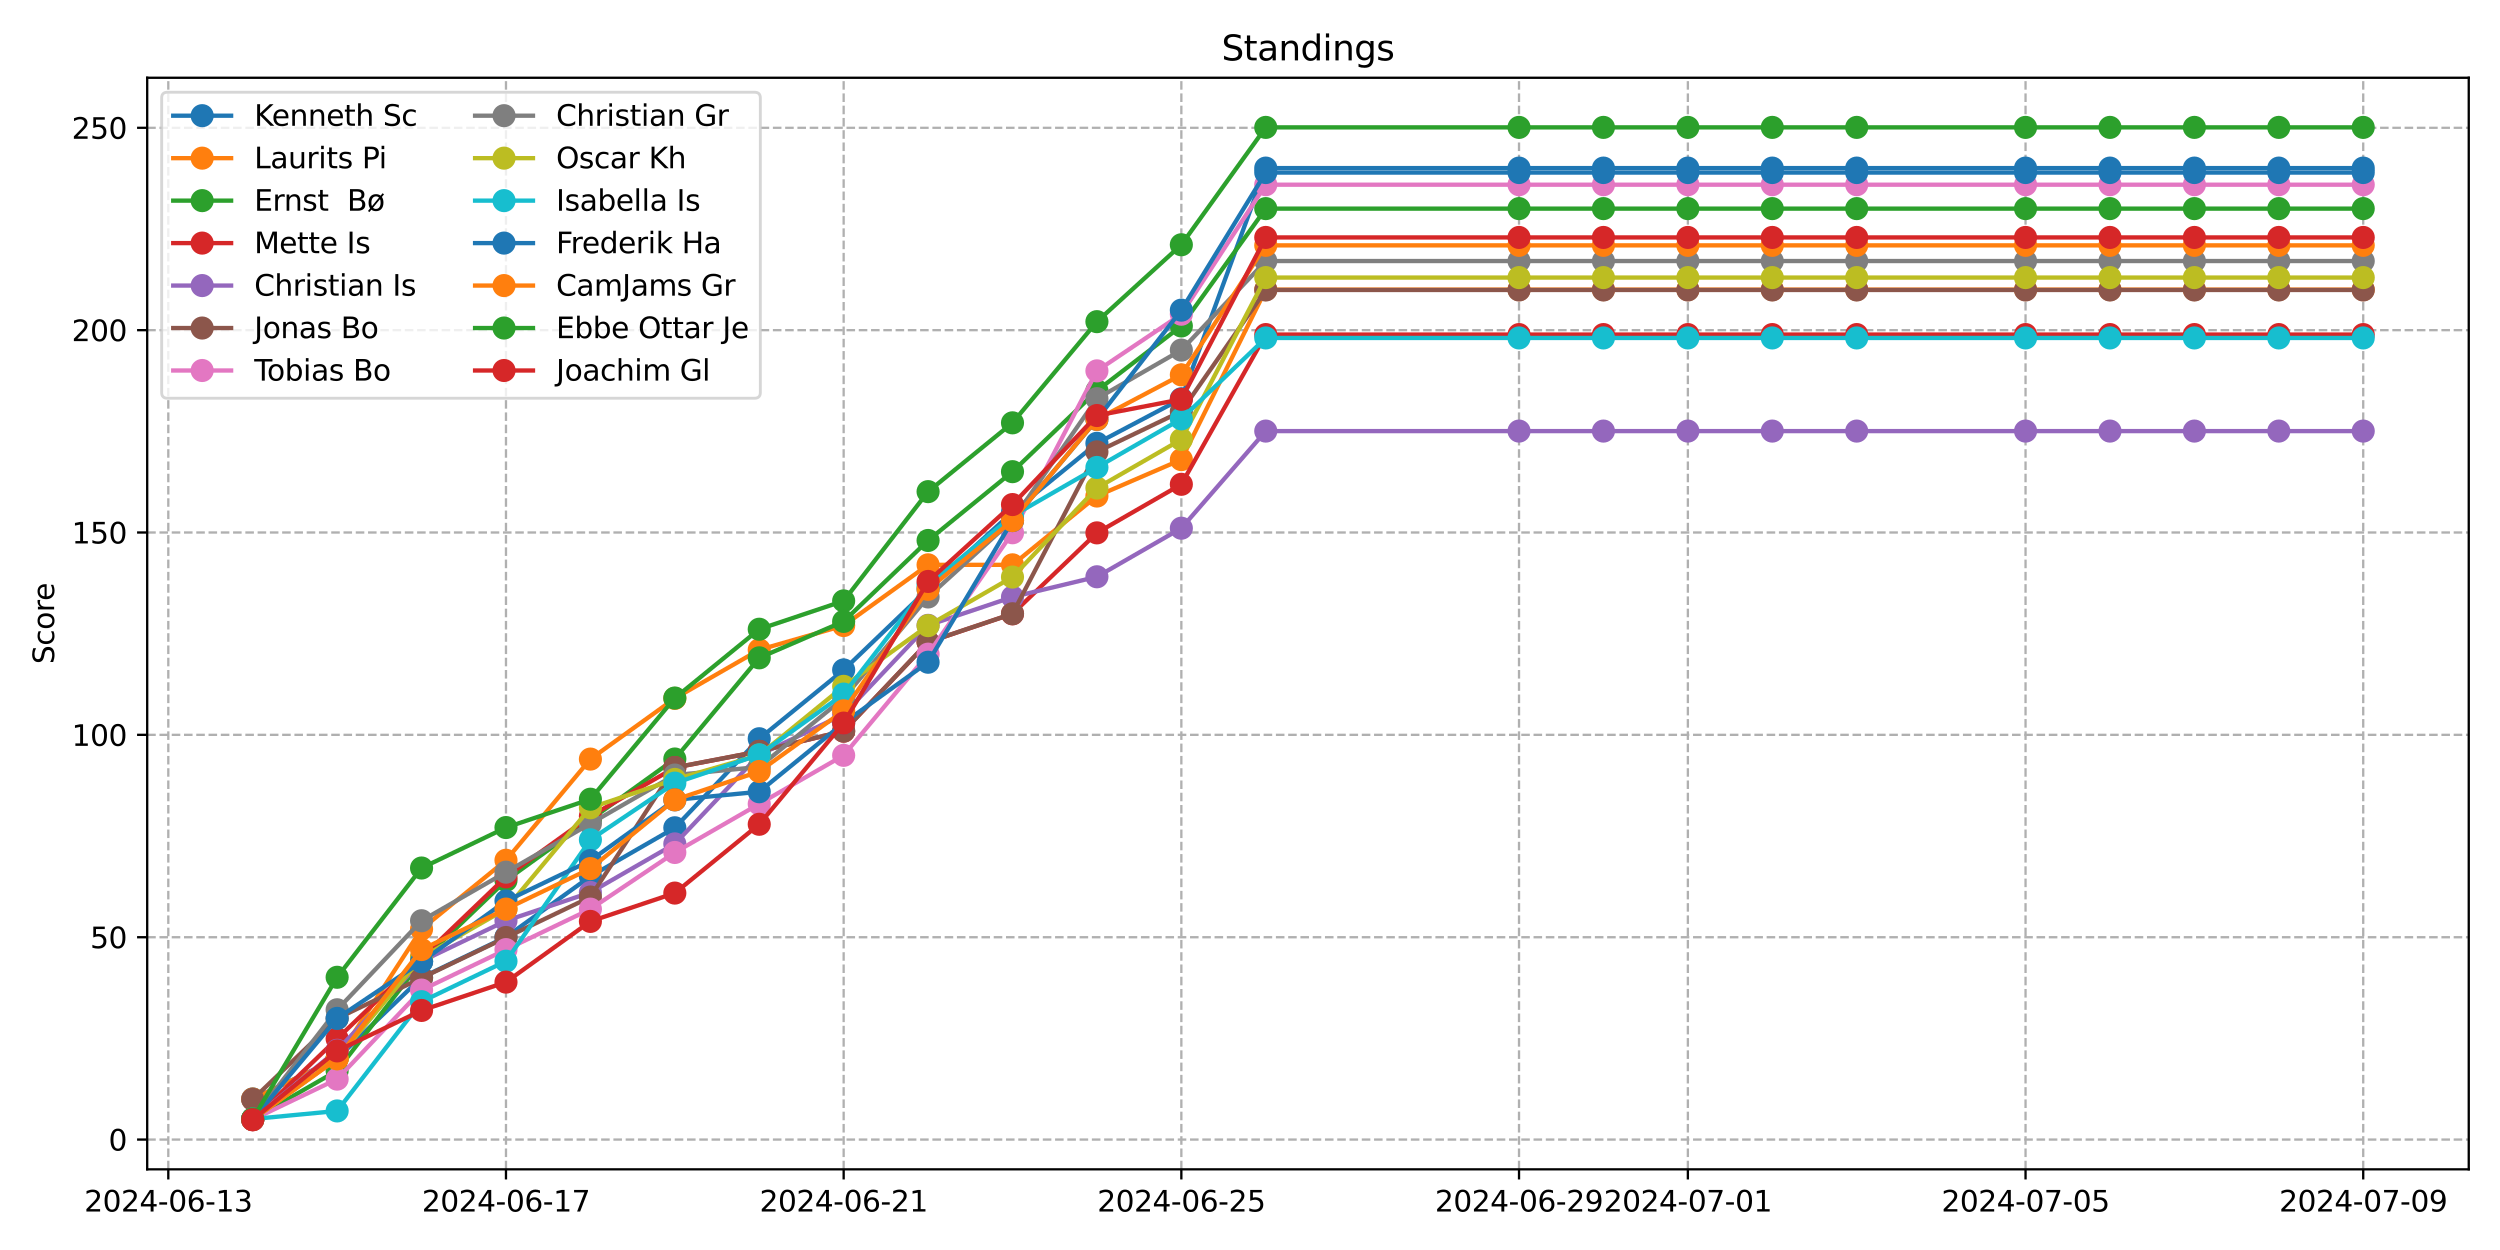 <?xml version="1.0" encoding="utf-8" standalone="no"?>
<!DOCTYPE svg PUBLIC "-//W3C//DTD SVG 1.1//EN"
  "http://www.w3.org/Graphics/SVG/1.1/DTD/svg11.dtd">
<svg xmlns:xlink="http://www.w3.org/1999/xlink" width="864pt" height="432pt" viewBox="0 0 864 432" xmlns="http://www.w3.org/2000/svg" version="1.1">
 <defs>
  <style type="text/css">*{stroke-linejoin: round; stroke-linecap: butt}</style>
 </defs>
 <g id="figure_1">
  <g id="patch_1">
   <path d="M 0 432 
L 864 432 
L 864 0 
L 0 0 
z
" style="fill: #ffffff"/>
  </g>
  <g id="axes_1">
   <g id="patch_2">
    <path d="M 50.87 404.12 
L 853.2 404.12 
L 853.2 26.88 
L 50.87 26.88 
z
" style="fill: #ffffff"/>
   </g>
   <g id="matplotlib.axis_1">
    <g id="xtick_1">
     <g id="line2d_1">
      <path d="M 58.164 404.12 
L 58.164 26.88 
" clip-path="url(#p7e97229381)" style="fill: none; stroke-dasharray: 2.96,1.28; stroke-dashoffset: 0; stroke: #b0b0b0; stroke-width: 0.8"/>
     </g>
     <g id="line2d_2">
      <defs>
       <path id="m944cf10e7a" d="M 0 0 
L 0 3.5 
" style="stroke: #000000; stroke-width: 0.8"/>
      </defs>
      <g>
       <use xlink:href="#m944cf10e7a" x="58.164" y="404.12" style="stroke: #000000; stroke-width: 0.8"/>
      </g>
     </g>
     <g id="text_1">
      <!-- 2024-06-13 -->
      <g transform="translate(29.106 418.718) scale(0.1 -0.1)">
       <defs>
        <path id="DejaVuSans-32" d="M 1228 531 
L 3431 531 
L 3431 0 
L 469 0 
L 469 531 
Q 828 903 1448 1529 
Q 2069 2156 2228 2338 
Q 2531 2678 2651 2914 
Q 2772 3150 2772 3378 
Q 2772 3750 2511 3984 
Q 2250 4219 1831 4219 
Q 1534 4219 1204 4116 
Q 875 4013 500 3803 
L 500 4441 
Q 881 4594 1212 4672 
Q 1544 4750 1819 4750 
Q 2544 4750 2975 4387 
Q 3406 4025 3406 3419 
Q 3406 3131 3298 2873 
Q 3191 2616 2906 2266 
Q 2828 2175 2409 1742 
Q 1991 1309 1228 531 
z
" transform="scale(0.016)"/>
        <path id="DejaVuSans-30" d="M 2034 4250 
Q 1547 4250 1301 3770 
Q 1056 3291 1056 2328 
Q 1056 1369 1301 889 
Q 1547 409 2034 409 
Q 2525 409 2770 889 
Q 3016 1369 3016 2328 
Q 3016 3291 2770 3770 
Q 2525 4250 2034 4250 
z
M 2034 4750 
Q 2819 4750 3233 4129 
Q 3647 3509 3647 2328 
Q 3647 1150 3233 529 
Q 2819 -91 2034 -91 
Q 1250 -91 836 529 
Q 422 1150 422 2328 
Q 422 3509 836 4129 
Q 1250 4750 2034 4750 
z
" transform="scale(0.016)"/>
        <path id="DejaVuSans-34" d="M 2419 4116 
L 825 1625 
L 2419 1625 
L 2419 4116 
z
M 2253 4666 
L 3047 4666 
L 3047 1625 
L 3713 1625 
L 3713 1100 
L 3047 1100 
L 3047 0 
L 2419 0 
L 2419 1100 
L 313 1100 
L 313 1709 
L 2253 4666 
z
" transform="scale(0.016)"/>
        <path id="DejaVuSans-2d" d="M 313 2009 
L 1997 2009 
L 1997 1497 
L 313 1497 
L 313 2009 
z
" transform="scale(0.016)"/>
        <path id="DejaVuSans-36" d="M 2113 2584 
Q 1688 2584 1439 2293 
Q 1191 2003 1191 1497 
Q 1191 994 1439 701 
Q 1688 409 2113 409 
Q 2538 409 2786 701 
Q 3034 994 3034 1497 
Q 3034 2003 2786 2293 
Q 2538 2584 2113 2584 
z
M 3366 4563 
L 3366 3988 
Q 3128 4100 2886 4159 
Q 2644 4219 2406 4219 
Q 1781 4219 1451 3797 
Q 1122 3375 1075 2522 
Q 1259 2794 1537 2939 
Q 1816 3084 2150 3084 
Q 2853 3084 3261 2657 
Q 3669 2231 3669 1497 
Q 3669 778 3244 343 
Q 2819 -91 2113 -91 
Q 1303 -91 875 529 
Q 447 1150 447 2328 
Q 447 3434 972 4092 
Q 1497 4750 2381 4750 
Q 2619 4750 2861 4703 
Q 3103 4656 3366 4563 
z
" transform="scale(0.016)"/>
        <path id="DejaVuSans-31" d="M 794 531 
L 1825 531 
L 1825 4091 
L 703 3866 
L 703 4441 
L 1819 4666 
L 2450 4666 
L 2450 531 
L 3481 531 
L 3481 0 
L 794 0 
L 794 531 
z
" transform="scale(0.016)"/>
        <path id="DejaVuSans-33" d="M 2597 2516 
Q 3050 2419 3304 2112 
Q 3559 1806 3559 1356 
Q 3559 666 3084 287 
Q 2609 -91 1734 -91 
Q 1441 -91 1130 -33 
Q 819 25 488 141 
L 488 750 
Q 750 597 1062 519 
Q 1375 441 1716 441 
Q 2309 441 2620 675 
Q 2931 909 2931 1356 
Q 2931 1769 2642 2001 
Q 2353 2234 1838 2234 
L 1294 2234 
L 1294 2753 
L 1863 2753 
Q 2328 2753 2575 2939 
Q 2822 3125 2822 3475 
Q 2822 3834 2567 4026 
Q 2313 4219 1838 4219 
Q 1578 4219 1281 4162 
Q 984 4106 628 3988 
L 628 4550 
Q 988 4650 1302 4700 
Q 1616 4750 1894 4750 
Q 2613 4750 3031 4423 
Q 3450 4097 3450 3541 
Q 3450 3153 3228 2886 
Q 3006 2619 2597 2516 
z
" transform="scale(0.016)"/>
       </defs>
       <use xlink:href="#DejaVuSans-32"/>
       <use xlink:href="#DejaVuSans-30" x="63.623"/>
       <use xlink:href="#DejaVuSans-32" x="127.246"/>
       <use xlink:href="#DejaVuSans-34" x="190.869"/>
       <use xlink:href="#DejaVuSans-2d" x="254.492"/>
       <use xlink:href="#DejaVuSans-30" x="290.576"/>
       <use xlink:href="#DejaVuSans-36" x="354.199"/>
       <use xlink:href="#DejaVuSans-2d" x="417.822"/>
       <use xlink:href="#DejaVuSans-31" x="453.906"/>
       <use xlink:href="#DejaVuSans-33" x="517.529"/>
      </g>
     </g>
    </g>
    <g id="xtick_2">
     <g id="line2d_3">
      <path d="M 174.866 404.12 
L 174.866 26.88 
" clip-path="url(#p7e97229381)" style="fill: none; stroke-dasharray: 2.96,1.28; stroke-dashoffset: 0; stroke: #b0b0b0; stroke-width: 0.8"/>
     </g>
     <g id="line2d_4">
      <g>
       <use xlink:href="#m944cf10e7a" x="174.866" y="404.12" style="stroke: #000000; stroke-width: 0.8"/>
      </g>
     </g>
     <g id="text_2">
      <!-- 2024-06-17 -->
      <g transform="translate(145.809 418.718) scale(0.1 -0.1)">
       <defs>
        <path id="DejaVuSans-37" d="M 525 4666 
L 3525 4666 
L 3525 4397 
L 1831 0 
L 1172 0 
L 2766 4134 
L 525 4134 
L 525 4666 
z
" transform="scale(0.016)"/>
       </defs>
       <use xlink:href="#DejaVuSans-32"/>
       <use xlink:href="#DejaVuSans-30" x="63.623"/>
       <use xlink:href="#DejaVuSans-32" x="127.246"/>
       <use xlink:href="#DejaVuSans-34" x="190.869"/>
       <use xlink:href="#DejaVuSans-2d" x="254.492"/>
       <use xlink:href="#DejaVuSans-30" x="290.576"/>
       <use xlink:href="#DejaVuSans-36" x="354.199"/>
       <use xlink:href="#DejaVuSans-2d" x="417.822"/>
       <use xlink:href="#DejaVuSans-31" x="453.906"/>
       <use xlink:href="#DejaVuSans-37" x="517.529"/>
      </g>
     </g>
    </g>
    <g id="xtick_3">
     <g id="line2d_5">
      <path d="M 291.569 404.12 
L 291.569 26.88 
" clip-path="url(#p7e97229381)" style="fill: none; stroke-dasharray: 2.96,1.28; stroke-dashoffset: 0; stroke: #b0b0b0; stroke-width: 0.8"/>
     </g>
     <g id="line2d_6">
      <g>
       <use xlink:href="#m944cf10e7a" x="291.569" y="404.12" style="stroke: #000000; stroke-width: 0.8"/>
      </g>
     </g>
     <g id="text_3">
      <!-- 2024-06-21 -->
      <g transform="translate(262.511 418.718) scale(0.1 -0.1)">
       <use xlink:href="#DejaVuSans-32"/>
       <use xlink:href="#DejaVuSans-30" x="63.623"/>
       <use xlink:href="#DejaVuSans-32" x="127.246"/>
       <use xlink:href="#DejaVuSans-34" x="190.869"/>
       <use xlink:href="#DejaVuSans-2d" x="254.492"/>
       <use xlink:href="#DejaVuSans-30" x="290.576"/>
       <use xlink:href="#DejaVuSans-36" x="354.199"/>
       <use xlink:href="#DejaVuSans-2d" x="417.822"/>
       <use xlink:href="#DejaVuSans-32" x="453.906"/>
       <use xlink:href="#DejaVuSans-31" x="517.529"/>
      </g>
     </g>
    </g>
    <g id="xtick_4">
     <g id="line2d_7">
      <path d="M 408.272 404.12 
L 408.272 26.88 
" clip-path="url(#p7e97229381)" style="fill: none; stroke-dasharray: 2.96,1.28; stroke-dashoffset: 0; stroke: #b0b0b0; stroke-width: 0.8"/>
     </g>
     <g id="line2d_8">
      <g>
       <use xlink:href="#m944cf10e7a" x="408.272" y="404.12" style="stroke: #000000; stroke-width: 0.8"/>
      </g>
     </g>
     <g id="text_4">
      <!-- 2024-06-25 -->
      <g transform="translate(379.214 418.718) scale(0.1 -0.1)">
       <defs>
        <path id="DejaVuSans-35" d="M 691 4666 
L 3169 4666 
L 3169 4134 
L 1269 4134 
L 1269 2991 
Q 1406 3038 1543 3061 
Q 1681 3084 1819 3084 
Q 2600 3084 3056 2656 
Q 3513 2228 3513 1497 
Q 3513 744 3044 326 
Q 2575 -91 1722 -91 
Q 1428 -91 1123 -41 
Q 819 9 494 109 
L 494 744 
Q 775 591 1075 516 
Q 1375 441 1709 441 
Q 2250 441 2565 725 
Q 2881 1009 2881 1497 
Q 2881 1984 2565 2268 
Q 2250 2553 1709 2553 
Q 1456 2553 1204 2497 
Q 953 2441 691 2322 
L 691 4666 
z
" transform="scale(0.016)"/>
       </defs>
       <use xlink:href="#DejaVuSans-32"/>
       <use xlink:href="#DejaVuSans-30" x="63.623"/>
       <use xlink:href="#DejaVuSans-32" x="127.246"/>
       <use xlink:href="#DejaVuSans-34" x="190.869"/>
       <use xlink:href="#DejaVuSans-2d" x="254.492"/>
       <use xlink:href="#DejaVuSans-30" x="290.576"/>
       <use xlink:href="#DejaVuSans-36" x="354.199"/>
       <use xlink:href="#DejaVuSans-2d" x="417.822"/>
       <use xlink:href="#DejaVuSans-32" x="453.906"/>
       <use xlink:href="#DejaVuSans-35" x="517.529"/>
      </g>
     </g>
    </g>
    <g id="xtick_5">
     <g id="line2d_9">
      <path d="M 524.974 404.12 
L 524.974 26.88 
" clip-path="url(#p7e97229381)" style="fill: none; stroke-dasharray: 2.96,1.28; stroke-dashoffset: 0; stroke: #b0b0b0; stroke-width: 0.8"/>
     </g>
     <g id="line2d_10">
      <g>
       <use xlink:href="#m944cf10e7a" x="524.974" y="404.12" style="stroke: #000000; stroke-width: 0.8"/>
      </g>
     </g>
     <g id="text_5">
      <!-- 2024-06-29 -->
      <g transform="translate(495.916 418.718) scale(0.1 -0.1)">
       <defs>
        <path id="DejaVuSans-39" d="M 703 97 
L 703 672 
Q 941 559 1184 500 
Q 1428 441 1663 441 
Q 2288 441 2617 861 
Q 2947 1281 2994 2138 
Q 2813 1869 2534 1725 
Q 2256 1581 1919 1581 
Q 1219 1581 811 2004 
Q 403 2428 403 3163 
Q 403 3881 828 4315 
Q 1253 4750 1959 4750 
Q 2769 4750 3195 4129 
Q 3622 3509 3622 2328 
Q 3622 1225 3098 567 
Q 2575 -91 1691 -91 
Q 1453 -91 1209 -44 
Q 966 3 703 97 
z
M 1959 2075 
Q 2384 2075 2632 2365 
Q 2881 2656 2881 3163 
Q 2881 3666 2632 3958 
Q 2384 4250 1959 4250 
Q 1534 4250 1286 3958 
Q 1038 3666 1038 3163 
Q 1038 2656 1286 2365 
Q 1534 2075 1959 2075 
z
" transform="scale(0.016)"/>
       </defs>
       <use xlink:href="#DejaVuSans-32"/>
       <use xlink:href="#DejaVuSans-30" x="63.623"/>
       <use xlink:href="#DejaVuSans-32" x="127.246"/>
       <use xlink:href="#DejaVuSans-34" x="190.869"/>
       <use xlink:href="#DejaVuSans-2d" x="254.492"/>
       <use xlink:href="#DejaVuSans-30" x="290.576"/>
       <use xlink:href="#DejaVuSans-36" x="354.199"/>
       <use xlink:href="#DejaVuSans-2d" x="417.822"/>
       <use xlink:href="#DejaVuSans-32" x="453.906"/>
       <use xlink:href="#DejaVuSans-39" x="517.529"/>
      </g>
     </g>
    </g>
    <g id="xtick_6">
     <g id="line2d_11">
      <path d="M 583.325 404.12 
L 583.325 26.88 
" clip-path="url(#p7e97229381)" style="fill: none; stroke-dasharray: 2.96,1.28; stroke-dashoffset: 0; stroke: #b0b0b0; stroke-width: 0.8"/>
     </g>
     <g id="line2d_12">
      <g>
       <use xlink:href="#m944cf10e7a" x="583.325" y="404.12" style="stroke: #000000; stroke-width: 0.8"/>
      </g>
     </g>
     <g id="text_6">
      <!-- 2024-07-01 -->
      <g transform="translate(554.268 418.718) scale(0.1 -0.1)">
       <use xlink:href="#DejaVuSans-32"/>
       <use xlink:href="#DejaVuSans-30" x="63.623"/>
       <use xlink:href="#DejaVuSans-32" x="127.246"/>
       <use xlink:href="#DejaVuSans-34" x="190.869"/>
       <use xlink:href="#DejaVuSans-2d" x="254.492"/>
       <use xlink:href="#DejaVuSans-30" x="290.576"/>
       <use xlink:href="#DejaVuSans-37" x="354.199"/>
       <use xlink:href="#DejaVuSans-2d" x="417.822"/>
       <use xlink:href="#DejaVuSans-30" x="453.906"/>
       <use xlink:href="#DejaVuSans-31" x="517.529"/>
      </g>
     </g>
    </g>
    <g id="xtick_7">
     <g id="line2d_13">
      <path d="M 700.028 404.12 
L 700.028 26.88 
" clip-path="url(#p7e97229381)" style="fill: none; stroke-dasharray: 2.96,1.28; stroke-dashoffset: 0; stroke: #b0b0b0; stroke-width: 0.8"/>
     </g>
     <g id="line2d_14">
      <g>
       <use xlink:href="#m944cf10e7a" x="700.028" y="404.12" style="stroke: #000000; stroke-width: 0.8"/>
      </g>
     </g>
     <g id="text_7">
      <!-- 2024-07-05 -->
      <g transform="translate(670.97 418.718) scale(0.1 -0.1)">
       <use xlink:href="#DejaVuSans-32"/>
       <use xlink:href="#DejaVuSans-30" x="63.623"/>
       <use xlink:href="#DejaVuSans-32" x="127.246"/>
       <use xlink:href="#DejaVuSans-34" x="190.869"/>
       <use xlink:href="#DejaVuSans-2d" x="254.492"/>
       <use xlink:href="#DejaVuSans-30" x="290.576"/>
       <use xlink:href="#DejaVuSans-37" x="354.199"/>
       <use xlink:href="#DejaVuSans-2d" x="417.822"/>
       <use xlink:href="#DejaVuSans-30" x="453.906"/>
       <use xlink:href="#DejaVuSans-35" x="517.529"/>
      </g>
     </g>
    </g>
    <g id="xtick_8">
     <g id="line2d_15">
      <path d="M 816.73 404.12 
L 816.73 26.88 
" clip-path="url(#p7e97229381)" style="fill: none; stroke-dasharray: 2.96,1.28; stroke-dashoffset: 0; stroke: #b0b0b0; stroke-width: 0.8"/>
     </g>
     <g id="line2d_16">
      <g>
       <use xlink:href="#m944cf10e7a" x="816.73" y="404.12" style="stroke: #000000; stroke-width: 0.8"/>
      </g>
     </g>
     <g id="text_8">
      <!-- 2024-07-09 -->
      <g transform="translate(787.673 418.718) scale(0.1 -0.1)">
       <use xlink:href="#DejaVuSans-32"/>
       <use xlink:href="#DejaVuSans-30" x="63.623"/>
       <use xlink:href="#DejaVuSans-32" x="127.246"/>
       <use xlink:href="#DejaVuSans-34" x="190.869"/>
       <use xlink:href="#DejaVuSans-2d" x="254.492"/>
       <use xlink:href="#DejaVuSans-30" x="290.576"/>
       <use xlink:href="#DejaVuSans-37" x="354.199"/>
       <use xlink:href="#DejaVuSans-2d" x="417.822"/>
       <use xlink:href="#DejaVuSans-30" x="453.906"/>
       <use xlink:href="#DejaVuSans-39" x="517.529"/>
      </g>
     </g>
    </g>
   </g>
   <g id="matplotlib.axis_2">
    <g id="ytick_1">
     <g id="line2d_17">
      <path d="M 50.87 393.834 
L 853.2 393.834 
" clip-path="url(#p7e97229381)" style="fill: none; stroke-dasharray: 2.96,1.28; stroke-dashoffset: 0; stroke: #b0b0b0; stroke-width: 0.8"/>
     </g>
     <g id="line2d_18">
      <defs>
       <path id="m5f18d79baa" d="M 0 0 
L -3.5 0 
" style="stroke: #000000; stroke-width: 0.8"/>
      </defs>
      <g>
       <use xlink:href="#m5f18d79baa" x="50.87" y="393.834" style="stroke: #000000; stroke-width: 0.8"/>
      </g>
     </g>
     <g id="text_9">
      <!-- 0 -->
      <g transform="translate(37.508 397.633) scale(0.1 -0.1)">
       <use xlink:href="#DejaVuSans-30"/>
      </g>
     </g>
    </g>
    <g id="ytick_2">
     <g id="line2d_19">
      <path d="M 50.87 323.9 
L 853.2 323.9 
" clip-path="url(#p7e97229381)" style="fill: none; stroke-dasharray: 2.96,1.28; stroke-dashoffset: 0; stroke: #b0b0b0; stroke-width: 0.8"/>
     </g>
     <g id="line2d_20">
      <g>
       <use xlink:href="#m5f18d79baa" x="50.87" y="323.9" style="stroke: #000000; stroke-width: 0.8"/>
      </g>
     </g>
     <g id="text_10">
      <!-- 50 -->
      <g transform="translate(31.145 327.699) scale(0.1 -0.1)">
       <use xlink:href="#DejaVuSans-35"/>
       <use xlink:href="#DejaVuSans-30" x="63.623"/>
      </g>
     </g>
    </g>
    <g id="ytick_3">
     <g id="line2d_21">
      <path d="M 50.87 253.966 
L 853.2 253.966 
" clip-path="url(#p7e97229381)" style="fill: none; stroke-dasharray: 2.96,1.28; stroke-dashoffset: 0; stroke: #b0b0b0; stroke-width: 0.8"/>
     </g>
     <g id="line2d_22">
      <g>
       <use xlink:href="#m5f18d79baa" x="50.87" y="253.966" style="stroke: #000000; stroke-width: 0.8"/>
      </g>
     </g>
     <g id="text_11">
      <!-- 100 -->
      <g transform="translate(24.782 257.766) scale(0.1 -0.1)">
       <use xlink:href="#DejaVuSans-31"/>
       <use xlink:href="#DejaVuSans-30" x="63.623"/>
       <use xlink:href="#DejaVuSans-30" x="127.246"/>
      </g>
     </g>
    </g>
    <g id="ytick_4">
     <g id="line2d_23">
      <path d="M 50.87 184.033 
L 853.2 184.033 
" clip-path="url(#p7e97229381)" style="fill: none; stroke-dasharray: 2.96,1.28; stroke-dashoffset: 0; stroke: #b0b0b0; stroke-width: 0.8"/>
     </g>
     <g id="line2d_24">
      <g>
       <use xlink:href="#m5f18d79baa" x="50.87" y="184.033" style="stroke: #000000; stroke-width: 0.8"/>
      </g>
     </g>
     <g id="text_12">
      <!-- 150 -->
      <g transform="translate(24.782 187.832) scale(0.1 -0.1)">
       <use xlink:href="#DejaVuSans-31"/>
       <use xlink:href="#DejaVuSans-35" x="63.623"/>
       <use xlink:href="#DejaVuSans-30" x="127.246"/>
      </g>
     </g>
    </g>
    <g id="ytick_5">
     <g id="line2d_25">
      <path d="M 50.87 114.099 
L 853.2 114.099 
" clip-path="url(#p7e97229381)" style="fill: none; stroke-dasharray: 2.96,1.28; stroke-dashoffset: 0; stroke: #b0b0b0; stroke-width: 0.8"/>
     </g>
     <g id="line2d_26">
      <g>
       <use xlink:href="#m5f18d79baa" x="50.87" y="114.099" style="stroke: #000000; stroke-width: 0.8"/>
      </g>
     </g>
     <g id="text_13">
      <!-- 200 -->
      <g transform="translate(24.782 117.898) scale(0.1 -0.1)">
       <use xlink:href="#DejaVuSans-32"/>
       <use xlink:href="#DejaVuSans-30" x="63.623"/>
       <use xlink:href="#DejaVuSans-30" x="127.246"/>
      </g>
     </g>
    </g>
    <g id="ytick_6">
     <g id="line2d_27">
      <path d="M 50.87 44.165 
L 853.2 44.165 
" clip-path="url(#p7e97229381)" style="fill: none; stroke-dasharray: 2.96,1.28; stroke-dashoffset: 0; stroke: #b0b0b0; stroke-width: 0.8"/>
     </g>
     <g id="line2d_28">
      <g>
       <use xlink:href="#m5f18d79baa" x="50.87" y="44.165" style="stroke: #000000; stroke-width: 0.8"/>
      </g>
     </g>
     <g id="text_14">
      <!-- 250 -->
      <g transform="translate(24.782 47.964) scale(0.1 -0.1)">
       <use xlink:href="#DejaVuSans-32"/>
       <use xlink:href="#DejaVuSans-35" x="63.623"/>
       <use xlink:href="#DejaVuSans-30" x="127.246"/>
      </g>
     </g>
    </g>
    <g id="text_15">
     <!-- Score -->
     <g transform="translate(18.703 229.502) rotate(-90) scale(0.1 -0.1)">
      <defs>
       <path id="DejaVuSans-53" d="M 3425 4513 
L 3425 3897 
Q 3066 4069 2747 4153 
Q 2428 4238 2131 4238 
Q 1616 4238 1336 4038 
Q 1056 3838 1056 3469 
Q 1056 3159 1242 3001 
Q 1428 2844 1947 2747 
L 2328 2669 
Q 3034 2534 3370 2195 
Q 3706 1856 3706 1288 
Q 3706 609 3251 259 
Q 2797 -91 1919 -91 
Q 1588 -91 1214 -16 
Q 841 59 441 206 
L 441 856 
Q 825 641 1194 531 
Q 1563 422 1919 422 
Q 2459 422 2753 634 
Q 3047 847 3047 1241 
Q 3047 1584 2836 1778 
Q 2625 1972 2144 2069 
L 1759 2144 
Q 1053 2284 737 2584 
Q 422 2884 422 3419 
Q 422 4038 858 4394 
Q 1294 4750 2059 4750 
Q 2388 4750 2728 4690 
Q 3069 4631 3425 4513 
z
" transform="scale(0.016)"/>
       <path id="DejaVuSans-63" d="M 3122 3366 
L 3122 2828 
Q 2878 2963 2633 3030 
Q 2388 3097 2138 3097 
Q 1578 3097 1268 2742 
Q 959 2388 959 1747 
Q 959 1106 1268 751 
Q 1578 397 2138 397 
Q 2388 397 2633 464 
Q 2878 531 3122 666 
L 3122 134 
Q 2881 22 2623 -34 
Q 2366 -91 2075 -91 
Q 1284 -91 818 406 
Q 353 903 353 1747 
Q 353 2603 823 3093 
Q 1294 3584 2113 3584 
Q 2378 3584 2631 3529 
Q 2884 3475 3122 3366 
z
" transform="scale(0.016)"/>
       <path id="DejaVuSans-6f" d="M 1959 3097 
Q 1497 3097 1228 2736 
Q 959 2375 959 1747 
Q 959 1119 1226 758 
Q 1494 397 1959 397 
Q 2419 397 2687 759 
Q 2956 1122 2956 1747 
Q 2956 2369 2687 2733 
Q 2419 3097 1959 3097 
z
M 1959 3584 
Q 2709 3584 3137 3096 
Q 3566 2609 3566 1747 
Q 3566 888 3137 398 
Q 2709 -91 1959 -91 
Q 1206 -91 779 398 
Q 353 888 353 1747 
Q 353 2609 779 3096 
Q 1206 3584 1959 3584 
z
" transform="scale(0.016)"/>
       <path id="DejaVuSans-72" d="M 2631 2963 
Q 2534 3019 2420 3045 
Q 2306 3072 2169 3072 
Q 1681 3072 1420 2755 
Q 1159 2438 1159 1844 
L 1159 0 
L 581 0 
L 581 3500 
L 1159 3500 
L 1159 2956 
Q 1341 3275 1631 3429 
Q 1922 3584 2338 3584 
Q 2397 3584 2469 3576 
Q 2541 3569 2628 3553 
L 2631 2963 
z
" transform="scale(0.016)"/>
       <path id="DejaVuSans-65" d="M 3597 1894 
L 3597 1613 
L 953 1613 
Q 991 1019 1311 708 
Q 1631 397 2203 397 
Q 2534 397 2845 478 
Q 3156 559 3463 722 
L 3463 178 
Q 3153 47 2828 -22 
Q 2503 -91 2169 -91 
Q 1331 -91 842 396 
Q 353 884 353 1716 
Q 353 2575 817 3079 
Q 1281 3584 2069 3584 
Q 2775 3584 3186 3129 
Q 3597 2675 3597 1894 
z
M 3022 2063 
Q 3016 2534 2758 2815 
Q 2500 3097 2075 3097 
Q 1594 3097 1305 2825 
Q 1016 2553 972 2059 
L 3022 2063 
z
" transform="scale(0.016)"/>
      </defs>
      <use xlink:href="#DejaVuSans-53"/>
      <use xlink:href="#DejaVuSans-63" x="63.477"/>
      <use xlink:href="#DejaVuSans-6f" x="118.457"/>
      <use xlink:href="#DejaVuSans-72" x="179.639"/>
      <use xlink:href="#DejaVuSans-65" x="218.502"/>
     </g>
    </g>
   </g>
   <g id="line2d_29">
    <path d="M 87.34 379.789 
L 116.515 365.802 
L 145.691 337.829 
L 174.866 323.842 
L 204.042 302.862 
L 233.218 286.078 
L 262.393 255.307 
L 291.569 231.529 
L 320.745 203.556 
L 349.92 176.981 
L 379.096 153.203 
L 408.272 137.818 
L 437.447 58.094 
L 524.974 58.094 
L 554.15 58.094 
L 583.325 58.094 
L 612.501 58.094 
L 641.677 58.094 
L 700.028 58.094 
L 729.204 58.094 
L 758.379 58.094 
L 787.555 58.094 
L 816.73 58.094 
" clip-path="url(#p7e97229381)" style="fill: none; stroke: #1f77b4; stroke-width: 1.5; stroke-linecap: square"/>
    <defs>
     <path id="mfbfb6a8d35" d="M 0 3.5 
C 0.928 3.5 1.819 3.131 2.475 2.475 
C 3.131 1.819 3.5 0.928 3.5 0 
C 3.5 -0.928 3.131 -1.819 2.475 -2.475 
C 1.819 -3.131 0.928 -3.5 0 -3.5 
C -0.928 -3.5 -1.819 -3.131 -2.475 -2.475 
C -3.131 -1.819 -3.5 -0.928 -3.5 0 
C -3.5 0.928 -3.131 1.819 -2.475 2.475 
C -1.819 3.131 -0.928 3.5 0 3.5 
z
" style="stroke: #1f77b4"/>
    </defs>
    <g clip-path="url(#p7e97229381)">
     <use xlink:href="#mfbfb6a8d35" x="87.34" y="379.789" style="fill: #1f77b4; stroke: #1f77b4"/>
     <use xlink:href="#mfbfb6a8d35" x="116.515" y="365.802" style="fill: #1f77b4; stroke: #1f77b4"/>
     <use xlink:href="#mfbfb6a8d35" x="145.691" y="337.829" style="fill: #1f77b4; stroke: #1f77b4"/>
     <use xlink:href="#mfbfb6a8d35" x="174.866" y="323.842" style="fill: #1f77b4; stroke: #1f77b4"/>
     <use xlink:href="#mfbfb6a8d35" x="204.042" y="302.862" style="fill: #1f77b4; stroke: #1f77b4"/>
     <use xlink:href="#mfbfb6a8d35" x="233.218" y="286.078" style="fill: #1f77b4; stroke: #1f77b4"/>
     <use xlink:href="#mfbfb6a8d35" x="262.393" y="255.307" style="fill: #1f77b4; stroke: #1f77b4"/>
     <use xlink:href="#mfbfb6a8d35" x="291.569" y="231.529" style="fill: #1f77b4; stroke: #1f77b4"/>
     <use xlink:href="#mfbfb6a8d35" x="320.745" y="203.556" style="fill: #1f77b4; stroke: #1f77b4"/>
     <use xlink:href="#mfbfb6a8d35" x="349.92" y="176.981" style="fill: #1f77b4; stroke: #1f77b4"/>
     <use xlink:href="#mfbfb6a8d35" x="379.096" y="153.203" style="fill: #1f77b4; stroke: #1f77b4"/>
     <use xlink:href="#mfbfb6a8d35" x="408.272" y="137.818" style="fill: #1f77b4; stroke: #1f77b4"/>
     <use xlink:href="#mfbfb6a8d35" x="437.447" y="58.094" style="fill: #1f77b4; stroke: #1f77b4"/>
     <use xlink:href="#mfbfb6a8d35" x="524.974" y="58.094" style="fill: #1f77b4; stroke: #1f77b4"/>
     <use xlink:href="#mfbfb6a8d35" x="554.15" y="58.094" style="fill: #1f77b4; stroke: #1f77b4"/>
     <use xlink:href="#mfbfb6a8d35" x="583.325" y="58.094" style="fill: #1f77b4; stroke: #1f77b4"/>
     <use xlink:href="#mfbfb6a8d35" x="612.501" y="58.094" style="fill: #1f77b4; stroke: #1f77b4"/>
     <use xlink:href="#mfbfb6a8d35" x="641.677" y="58.094" style="fill: #1f77b4; stroke: #1f77b4"/>
     <use xlink:href="#mfbfb6a8d35" x="700.028" y="58.094" style="fill: #1f77b4; stroke: #1f77b4"/>
     <use xlink:href="#mfbfb6a8d35" x="729.204" y="58.094" style="fill: #1f77b4; stroke: #1f77b4"/>
     <use xlink:href="#mfbfb6a8d35" x="758.379" y="58.094" style="fill: #1f77b4; stroke: #1f77b4"/>
     <use xlink:href="#mfbfb6a8d35" x="787.555" y="58.094" style="fill: #1f77b4; stroke: #1f77b4"/>
     <use xlink:href="#mfbfb6a8d35" x="816.73" y="58.094" style="fill: #1f77b4; stroke: #1f77b4"/>
    </g>
   </g>
   <g id="line2d_30">
    <path d="M 87.34 379.831 
L 116.515 365.844 
L 145.691 321.087 
L 174.866 297.309 
L 204.042 262.342 
L 233.218 241.362 
L 262.393 224.578 
L 291.569 216.186 
L 320.745 195.206 
L 349.92 195.206 
L 379.096 171.429 
L 408.272 158.84 
L 437.447 100.096 
L 524.974 100.096 
L 554.15 100.096 
L 583.325 100.096 
L 612.501 100.096 
L 641.677 100.096 
L 700.028 100.096 
L 729.204 100.096 
L 758.379 100.096 
L 787.555 100.096 
L 816.73 100.096 
" clip-path="url(#p7e97229381)" style="fill: none; stroke: #ff7f0e; stroke-width: 1.5; stroke-linecap: square"/>
    <defs>
     <path id="mc1ec64b5cf" d="M 0 3.5 
C 0.928 3.5 1.819 3.131 2.475 2.475 
C 3.131 1.819 3.5 0.928 3.5 0 
C 3.5 -0.928 3.131 -1.819 2.475 -2.475 
C 1.819 -3.131 0.928 -3.5 0 -3.5 
C -0.928 -3.5 -1.819 -3.131 -2.475 -2.475 
C -3.131 -1.819 -3.5 -0.928 -3.5 0 
C -3.5 0.928 -3.131 1.819 -2.475 2.475 
C -1.819 3.131 -0.928 3.5 0 3.5 
z
" style="stroke: #ff7f0e"/>
    </defs>
    <g clip-path="url(#p7e97229381)">
     <use xlink:href="#mc1ec64b5cf" x="87.34" y="379.831" style="fill: #ff7f0e; stroke: #ff7f0e"/>
     <use xlink:href="#mc1ec64b5cf" x="116.515" y="365.844" style="fill: #ff7f0e; stroke: #ff7f0e"/>
     <use xlink:href="#mc1ec64b5cf" x="145.691" y="321.087" style="fill: #ff7f0e; stroke: #ff7f0e"/>
     <use xlink:href="#mc1ec64b5cf" x="174.866" y="297.309" style="fill: #ff7f0e; stroke: #ff7f0e"/>
     <use xlink:href="#mc1ec64b5cf" x="204.042" y="262.342" style="fill: #ff7f0e; stroke: #ff7f0e"/>
     <use xlink:href="#mc1ec64b5cf" x="233.218" y="241.362" style="fill: #ff7f0e; stroke: #ff7f0e"/>
     <use xlink:href="#mc1ec64b5cf" x="262.393" y="224.578" style="fill: #ff7f0e; stroke: #ff7f0e"/>
     <use xlink:href="#mc1ec64b5cf" x="291.569" y="216.186" style="fill: #ff7f0e; stroke: #ff7f0e"/>
     <use xlink:href="#mc1ec64b5cf" x="320.745" y="195.206" style="fill: #ff7f0e; stroke: #ff7f0e"/>
     <use xlink:href="#mc1ec64b5cf" x="349.92" y="195.206" style="fill: #ff7f0e; stroke: #ff7f0e"/>
     <use xlink:href="#mc1ec64b5cf" x="379.096" y="171.429" style="fill: #ff7f0e; stroke: #ff7f0e"/>
     <use xlink:href="#mc1ec64b5cf" x="408.272" y="158.84" style="fill: #ff7f0e; stroke: #ff7f0e"/>
     <use xlink:href="#mc1ec64b5cf" x="437.447" y="100.096" style="fill: #ff7f0e; stroke: #ff7f0e"/>
     <use xlink:href="#mc1ec64b5cf" x="524.974" y="100.096" style="fill: #ff7f0e; stroke: #ff7f0e"/>
     <use xlink:href="#mc1ec64b5cf" x="554.15" y="100.096" style="fill: #ff7f0e; stroke: #ff7f0e"/>
     <use xlink:href="#mc1ec64b5cf" x="583.325" y="100.096" style="fill: #ff7f0e; stroke: #ff7f0e"/>
     <use xlink:href="#mc1ec64b5cf" x="612.501" y="100.096" style="fill: #ff7f0e; stroke: #ff7f0e"/>
     <use xlink:href="#mc1ec64b5cf" x="641.677" y="100.096" style="fill: #ff7f0e; stroke: #ff7f0e"/>
     <use xlink:href="#mc1ec64b5cf" x="700.028" y="100.096" style="fill: #ff7f0e; stroke: #ff7f0e"/>
     <use xlink:href="#mc1ec64b5cf" x="729.204" y="100.096" style="fill: #ff7f0e; stroke: #ff7f0e"/>
     <use xlink:href="#mc1ec64b5cf" x="758.379" y="100.096" style="fill: #ff7f0e; stroke: #ff7f0e"/>
     <use xlink:href="#mc1ec64b5cf" x="787.555" y="100.096" style="fill: #ff7f0e; stroke: #ff7f0e"/>
     <use xlink:href="#mc1ec64b5cf" x="816.73" y="100.096" style="fill: #ff7f0e; stroke: #ff7f0e"/>
    </g>
   </g>
   <g id="line2d_31">
    <path d="M 87.34 386.796 
L 116.515 370.012 
L 145.691 332.248 
L 174.866 304.274 
L 204.042 283.294 
L 233.218 262.314 
L 262.393 227.347 
L 291.569 214.759 
L 320.745 186.785 
L 349.92 163.008 
L 379.096 135.034 
L 408.272 112.656 
L 437.447 72.094 
L 524.974 72.094 
L 554.15 72.094 
L 583.325 72.094 
L 612.501 72.094 
L 641.677 72.094 
L 700.028 72.094 
L 729.204 72.094 
L 758.379 72.094 
L 787.555 72.094 
L 816.73 72.094 
" clip-path="url(#p7e97229381)" style="fill: none; stroke: #2ca02c; stroke-width: 1.5; stroke-linecap: square"/>
    <defs>
     <path id="m9eb97ac8a0" d="M 0 3.5 
C 0.928 3.5 1.819 3.131 2.475 2.475 
C 3.131 1.819 3.5 0.928 3.5 0 
C 3.5 -0.928 3.131 -1.819 2.475 -2.475 
C 1.819 -3.131 0.928 -3.5 0 -3.5 
C -0.928 -3.5 -1.819 -3.131 -2.475 -2.475 
C -3.131 -1.819 -3.5 -0.928 -3.5 0 
C -3.5 0.928 -3.131 1.819 -2.475 2.475 
C -1.819 3.131 -0.928 3.5 0 3.5 
z
" style="stroke: #2ca02c"/>
    </defs>
    <g clip-path="url(#p7e97229381)">
     <use xlink:href="#m9eb97ac8a0" x="87.34" y="386.796" style="fill: #2ca02c; stroke: #2ca02c"/>
     <use xlink:href="#m9eb97ac8a0" x="116.515" y="370.012" style="fill: #2ca02c; stroke: #2ca02c"/>
     <use xlink:href="#m9eb97ac8a0" x="145.691" y="332.248" style="fill: #2ca02c; stroke: #2ca02c"/>
     <use xlink:href="#m9eb97ac8a0" x="174.866" y="304.274" style="fill: #2ca02c; stroke: #2ca02c"/>
     <use xlink:href="#m9eb97ac8a0" x="204.042" y="283.294" style="fill: #2ca02c; stroke: #2ca02c"/>
     <use xlink:href="#m9eb97ac8a0" x="233.218" y="262.314" style="fill: #2ca02c; stroke: #2ca02c"/>
     <use xlink:href="#m9eb97ac8a0" x="262.393" y="227.347" style="fill: #2ca02c; stroke: #2ca02c"/>
     <use xlink:href="#m9eb97ac8a0" x="291.569" y="214.759" style="fill: #2ca02c; stroke: #2ca02c"/>
     <use xlink:href="#m9eb97ac8a0" x="320.745" y="186.785" style="fill: #2ca02c; stroke: #2ca02c"/>
     <use xlink:href="#m9eb97ac8a0" x="349.92" y="163.008" style="fill: #2ca02c; stroke: #2ca02c"/>
     <use xlink:href="#m9eb97ac8a0" x="379.096" y="135.034" style="fill: #2ca02c; stroke: #2ca02c"/>
     <use xlink:href="#m9eb97ac8a0" x="408.272" y="112.656" style="fill: #2ca02c; stroke: #2ca02c"/>
     <use xlink:href="#m9eb97ac8a0" x="437.447" y="72.094" style="fill: #2ca02c; stroke: #2ca02c"/>
     <use xlink:href="#m9eb97ac8a0" x="524.974" y="72.094" style="fill: #2ca02c; stroke: #2ca02c"/>
     <use xlink:href="#m9eb97ac8a0" x="554.15" y="72.094" style="fill: #2ca02c; stroke: #2ca02c"/>
     <use xlink:href="#m9eb97ac8a0" x="583.325" y="72.094" style="fill: #2ca02c; stroke: #2ca02c"/>
     <use xlink:href="#m9eb97ac8a0" x="612.501" y="72.094" style="fill: #2ca02c; stroke: #2ca02c"/>
     <use xlink:href="#m9eb97ac8a0" x="641.677" y="72.094" style="fill: #2ca02c; stroke: #2ca02c"/>
     <use xlink:href="#m9eb97ac8a0" x="700.028" y="72.094" style="fill: #2ca02c; stroke: #2ca02c"/>
     <use xlink:href="#m9eb97ac8a0" x="729.204" y="72.094" style="fill: #2ca02c; stroke: #2ca02c"/>
     <use xlink:href="#m9eb97ac8a0" x="758.379" y="72.094" style="fill: #2ca02c; stroke: #2ca02c"/>
     <use xlink:href="#m9eb97ac8a0" x="787.555" y="72.094" style="fill: #2ca02c; stroke: #2ca02c"/>
     <use xlink:href="#m9eb97ac8a0" x="816.73" y="72.094" style="fill: #2ca02c; stroke: #2ca02c"/>
    </g>
   </g>
   <g id="line2d_32">
    <path d="M 87.34 386.968 
L 116.515 358.995 
L 145.691 331.021 
L 174.866 303.048 
L 204.042 282.068 
L 233.218 265.284 
L 262.393 259.689 
L 291.569 252.695 
L 320.745 221.925 
L 349.92 212.134 
L 379.096 184.16 
L 408.272 167.376 
L 437.447 115.625 
L 524.974 115.625 
L 554.15 115.625 
L 583.325 115.625 
L 612.501 115.625 
L 641.677 115.625 
L 700.028 115.625 
L 729.204 115.625 
L 758.379 115.625 
L 787.555 115.625 
L 816.73 115.625 
" clip-path="url(#p7e97229381)" style="fill: none; stroke: #d62728; stroke-width: 1.5; stroke-linecap: square"/>
    <defs>
     <path id="medeec3b184" d="M 0 3.5 
C 0.928 3.5 1.819 3.131 2.475 2.475 
C 3.131 1.819 3.5 0.928 3.5 0 
C 3.5 -0.928 3.131 -1.819 2.475 -2.475 
C 1.819 -3.131 0.928 -3.5 0 -3.5 
C -0.928 -3.5 -1.819 -3.131 -2.475 -2.475 
C -3.131 -1.819 -3.5 -0.928 -3.5 0 
C -3.5 0.928 -3.131 1.819 -2.475 2.475 
C -1.819 3.131 -0.928 3.5 0 3.5 
z
" style="stroke: #d62728"/>
    </defs>
    <g clip-path="url(#p7e97229381)">
     <use xlink:href="#medeec3b184" x="87.34" y="386.968" style="fill: #d62728; stroke: #d62728"/>
     <use xlink:href="#medeec3b184" x="116.515" y="358.995" style="fill: #d62728; stroke: #d62728"/>
     <use xlink:href="#medeec3b184" x="145.691" y="331.021" style="fill: #d62728; stroke: #d62728"/>
     <use xlink:href="#medeec3b184" x="174.866" y="303.048" style="fill: #d62728; stroke: #d62728"/>
     <use xlink:href="#medeec3b184" x="204.042" y="282.068" style="fill: #d62728; stroke: #d62728"/>
     <use xlink:href="#medeec3b184" x="233.218" y="265.284" style="fill: #d62728; stroke: #d62728"/>
     <use xlink:href="#medeec3b184" x="262.393" y="259.689" style="fill: #d62728; stroke: #d62728"/>
     <use xlink:href="#medeec3b184" x="291.569" y="252.695" style="fill: #d62728; stroke: #d62728"/>
     <use xlink:href="#medeec3b184" x="320.745" y="221.925" style="fill: #d62728; stroke: #d62728"/>
     <use xlink:href="#medeec3b184" x="349.92" y="212.134" style="fill: #d62728; stroke: #d62728"/>
     <use xlink:href="#medeec3b184" x="379.096" y="184.16" style="fill: #d62728; stroke: #d62728"/>
     <use xlink:href="#medeec3b184" x="408.272" y="167.376" style="fill: #d62728; stroke: #d62728"/>
     <use xlink:href="#medeec3b184" x="437.447" y="115.625" style="fill: #d62728; stroke: #d62728"/>
     <use xlink:href="#medeec3b184" x="524.974" y="115.625" style="fill: #d62728; stroke: #d62728"/>
     <use xlink:href="#medeec3b184" x="554.15" y="115.625" style="fill: #d62728; stroke: #d62728"/>
     <use xlink:href="#medeec3b184" x="583.325" y="115.625" style="fill: #d62728; stroke: #d62728"/>
     <use xlink:href="#medeec3b184" x="612.501" y="115.625" style="fill: #d62728; stroke: #d62728"/>
     <use xlink:href="#medeec3b184" x="641.677" y="115.625" style="fill: #d62728; stroke: #d62728"/>
     <use xlink:href="#medeec3b184" x="700.028" y="115.625" style="fill: #d62728; stroke: #d62728"/>
     <use xlink:href="#medeec3b184" x="729.204" y="115.625" style="fill: #d62728; stroke: #d62728"/>
     <use xlink:href="#medeec3b184" x="758.379" y="115.625" style="fill: #d62728; stroke: #d62728"/>
     <use xlink:href="#medeec3b184" x="787.555" y="115.625" style="fill: #d62728; stroke: #d62728"/>
     <use xlink:href="#medeec3b184" x="816.73" y="115.625" style="fill: #d62728; stroke: #d62728"/>
    </g>
   </g>
   <g id="line2d_33">
    <path d="M 87.34 386.756 
L 116.515 362.978 
L 145.691 332.207 
L 174.866 318.221 
L 204.042 308.43 
L 233.218 291.646 
L 262.393 260.875 
L 291.569 246.888 
L 320.745 216.117 
L 349.92 206.327 
L 379.096 199.333 
L 408.272 182.549 
L 437.447 148.981 
L 524.974 148.981 
L 554.15 148.981 
L 583.325 148.981 
L 612.501 148.981 
L 641.677 148.981 
L 700.028 148.981 
L 729.204 148.981 
L 758.379 148.981 
L 787.555 148.981 
L 816.73 148.981 
" clip-path="url(#p7e97229381)" style="fill: none; stroke: #9467bd; stroke-width: 1.5; stroke-linecap: square"/>
    <defs>
     <path id="m6dfb96cbf2" d="M 0 3.5 
C 0.928 3.5 1.819 3.131 2.475 2.475 
C 3.131 1.819 3.5 0.928 3.5 0 
C 3.5 -0.928 3.131 -1.819 2.475 -2.475 
C 1.819 -3.131 0.928 -3.5 0 -3.5 
C -0.928 -3.5 -1.819 -3.131 -2.475 -2.475 
C -3.131 -1.819 -3.5 -0.928 -3.5 0 
C -3.5 0.928 -3.131 1.819 -2.475 2.475 
C -1.819 3.131 -0.928 3.5 0 3.5 
z
" style="stroke: #9467bd"/>
    </defs>
    <g clip-path="url(#p7e97229381)">
     <use xlink:href="#m6dfb96cbf2" x="87.34" y="386.756" style="fill: #9467bd; stroke: #9467bd"/>
     <use xlink:href="#m6dfb96cbf2" x="116.515" y="362.978" style="fill: #9467bd; stroke: #9467bd"/>
     <use xlink:href="#m6dfb96cbf2" x="145.691" y="332.207" style="fill: #9467bd; stroke: #9467bd"/>
     <use xlink:href="#m6dfb96cbf2" x="174.866" y="318.221" style="fill: #9467bd; stroke: #9467bd"/>
     <use xlink:href="#m6dfb96cbf2" x="204.042" y="308.43" style="fill: #9467bd; stroke: #9467bd"/>
     <use xlink:href="#m6dfb96cbf2" x="233.218" y="291.646" style="fill: #9467bd; stroke: #9467bd"/>
     <use xlink:href="#m6dfb96cbf2" x="262.393" y="260.875" style="fill: #9467bd; stroke: #9467bd"/>
     <use xlink:href="#m6dfb96cbf2" x="291.569" y="246.888" style="fill: #9467bd; stroke: #9467bd"/>
     <use xlink:href="#m6dfb96cbf2" x="320.745" y="216.117" style="fill: #9467bd; stroke: #9467bd"/>
     <use xlink:href="#m6dfb96cbf2" x="349.92" y="206.327" style="fill: #9467bd; stroke: #9467bd"/>
     <use xlink:href="#m6dfb96cbf2" x="379.096" y="199.333" style="fill: #9467bd; stroke: #9467bd"/>
     <use xlink:href="#m6dfb96cbf2" x="408.272" y="182.549" style="fill: #9467bd; stroke: #9467bd"/>
     <use xlink:href="#m6dfb96cbf2" x="437.447" y="148.981" style="fill: #9467bd; stroke: #9467bd"/>
     <use xlink:href="#m6dfb96cbf2" x="524.974" y="148.981" style="fill: #9467bd; stroke: #9467bd"/>
     <use xlink:href="#m6dfb96cbf2" x="554.15" y="148.981" style="fill: #9467bd; stroke: #9467bd"/>
     <use xlink:href="#m6dfb96cbf2" x="583.325" y="148.981" style="fill: #9467bd; stroke: #9467bd"/>
     <use xlink:href="#m6dfb96cbf2" x="612.501" y="148.981" style="fill: #9467bd; stroke: #9467bd"/>
     <use xlink:href="#m6dfb96cbf2" x="641.677" y="148.981" style="fill: #9467bd; stroke: #9467bd"/>
     <use xlink:href="#m6dfb96cbf2" x="700.028" y="148.981" style="fill: #9467bd; stroke: #9467bd"/>
     <use xlink:href="#m6dfb96cbf2" x="729.204" y="148.981" style="fill: #9467bd; stroke: #9467bd"/>
     <use xlink:href="#m6dfb96cbf2" x="758.379" y="148.981" style="fill: #9467bd; stroke: #9467bd"/>
     <use xlink:href="#m6dfb96cbf2" x="787.555" y="148.981" style="fill: #9467bd; stroke: #9467bd"/>
     <use xlink:href="#m6dfb96cbf2" x="816.73" y="148.981" style="fill: #9467bd; stroke: #9467bd"/>
    </g>
   </g>
   <g id="line2d_34">
    <path d="M 87.34 379.947 
L 116.515 351.973 
L 145.691 337.987 
L 174.866 324 
L 204.042 310.013 
L 233.218 265.256 
L 262.393 259.661 
L 291.569 252.667 
L 320.745 221.897 
L 349.92 212.106 
L 379.096 156.159 
L 408.272 142.172 
L 437.447 100.212 
L 524.974 100.212 
L 554.15 100.212 
L 583.325 100.212 
L 612.501 100.212 
L 641.677 100.212 
L 700.028 100.212 
L 729.204 100.212 
L 758.379 100.212 
L 787.555 100.212 
L 816.73 100.212 
" clip-path="url(#p7e97229381)" style="fill: none; stroke: #8c564b; stroke-width: 1.5; stroke-linecap: square"/>
    <defs>
     <path id="m4f066f62cd" d="M 0 3.5 
C 0.928 3.5 1.819 3.131 2.475 2.475 
C 3.131 1.819 3.5 0.928 3.5 0 
C 3.5 -0.928 3.131 -1.819 2.475 -2.475 
C 1.819 -3.131 0.928 -3.5 0 -3.5 
C -0.928 -3.5 -1.819 -3.131 -2.475 -2.475 
C -3.131 -1.819 -3.5 -0.928 -3.5 0 
C -3.5 0.928 -3.131 1.819 -2.475 2.475 
C -1.819 3.131 -0.928 3.5 0 3.5 
z
" style="stroke: #8c564b"/>
    </defs>
    <g clip-path="url(#p7e97229381)">
     <use xlink:href="#m4f066f62cd" x="87.34" y="379.947" style="fill: #8c564b; stroke: #8c564b"/>
     <use xlink:href="#m4f066f62cd" x="116.515" y="351.973" style="fill: #8c564b; stroke: #8c564b"/>
     <use xlink:href="#m4f066f62cd" x="145.691" y="337.987" style="fill: #8c564b; stroke: #8c564b"/>
     <use xlink:href="#m4f066f62cd" x="174.866" y="324" style="fill: #8c564b; stroke: #8c564b"/>
     <use xlink:href="#m4f066f62cd" x="204.042" y="310.013" style="fill: #8c564b; stroke: #8c564b"/>
     <use xlink:href="#m4f066f62cd" x="233.218" y="265.256" style="fill: #8c564b; stroke: #8c564b"/>
     <use xlink:href="#m4f066f62cd" x="262.393" y="259.661" style="fill: #8c564b; stroke: #8c564b"/>
     <use xlink:href="#m4f066f62cd" x="291.569" y="252.667" style="fill: #8c564b; stroke: #8c564b"/>
     <use xlink:href="#m4f066f62cd" x="320.745" y="221.897" style="fill: #8c564b; stroke: #8c564b"/>
     <use xlink:href="#m4f066f62cd" x="349.92" y="212.106" style="fill: #8c564b; stroke: #8c564b"/>
     <use xlink:href="#m4f066f62cd" x="379.096" y="156.159" style="fill: #8c564b; stroke: #8c564b"/>
     <use xlink:href="#m4f066f62cd" x="408.272" y="142.172" style="fill: #8c564b; stroke: #8c564b"/>
     <use xlink:href="#m4f066f62cd" x="437.447" y="100.212" style="fill: #8c564b; stroke: #8c564b"/>
     <use xlink:href="#m4f066f62cd" x="524.974" y="100.212" style="fill: #8c564b; stroke: #8c564b"/>
     <use xlink:href="#m4f066f62cd" x="554.15" y="100.212" style="fill: #8c564b; stroke: #8c564b"/>
     <use xlink:href="#m4f066f62cd" x="583.325" y="100.212" style="fill: #8c564b; stroke: #8c564b"/>
     <use xlink:href="#m4f066f62cd" x="612.501" y="100.212" style="fill: #8c564b; stroke: #8c564b"/>
     <use xlink:href="#m4f066f62cd" x="641.677" y="100.212" style="fill: #8c564b; stroke: #8c564b"/>
     <use xlink:href="#m4f066f62cd" x="700.028" y="100.212" style="fill: #8c564b; stroke: #8c564b"/>
     <use xlink:href="#m4f066f62cd" x="729.204" y="100.212" style="fill: #8c564b; stroke: #8c564b"/>
     <use xlink:href="#m4f066f62cd" x="758.379" y="100.212" style="fill: #8c564b; stroke: #8c564b"/>
     <use xlink:href="#m4f066f62cd" x="787.555" y="100.212" style="fill: #8c564b; stroke: #8c564b"/>
     <use xlink:href="#m4f066f62cd" x="816.73" y="100.212" style="fill: #8c564b; stroke: #8c564b"/>
    </g>
   </g>
   <g id="line2d_35">
    <path d="M 87.34 386.928 
L 116.515 372.941 
L 145.691 342.171 
L 174.866 328.184 
L 204.042 314.197 
L 233.218 294.616 
L 262.393 277.832 
L 291.569 261.047 
L 320.745 226.081 
L 349.92 184.12 
L 379.096 128.173 
L 408.272 108.592 
L 437.447 63.834 
L 524.974 63.834 
L 554.15 63.834 
L 583.325 63.834 
L 612.501 63.834 
L 641.677 63.834 
L 700.028 63.834 
L 729.204 63.834 
L 758.379 63.834 
L 787.555 63.834 
L 816.73 63.834 
" clip-path="url(#p7e97229381)" style="fill: none; stroke: #e377c2; stroke-width: 1.5; stroke-linecap: square"/>
    <defs>
     <path id="m7033f63925" d="M 0 3.5 
C 0.928 3.5 1.819 3.131 2.475 2.475 
C 3.131 1.819 3.5 0.928 3.5 0 
C 3.5 -0.928 3.131 -1.819 2.475 -2.475 
C 1.819 -3.131 0.928 -3.5 0 -3.5 
C -0.928 -3.5 -1.819 -3.131 -2.475 -2.475 
C -3.131 -1.819 -3.5 -0.928 -3.5 0 
C -3.5 0.928 -3.131 1.819 -2.475 2.475 
C -1.819 3.131 -0.928 3.5 0 3.5 
z
" style="stroke: #e377c2"/>
    </defs>
    <g clip-path="url(#p7e97229381)">
     <use xlink:href="#m7033f63925" x="87.34" y="386.928" style="fill: #e377c2; stroke: #e377c2"/>
     <use xlink:href="#m7033f63925" x="116.515" y="372.941" style="fill: #e377c2; stroke: #e377c2"/>
     <use xlink:href="#m7033f63925" x="145.691" y="342.171" style="fill: #e377c2; stroke: #e377c2"/>
     <use xlink:href="#m7033f63925" x="174.866" y="328.184" style="fill: #e377c2; stroke: #e377c2"/>
     <use xlink:href="#m7033f63925" x="204.042" y="314.197" style="fill: #e377c2; stroke: #e377c2"/>
     <use xlink:href="#m7033f63925" x="233.218" y="294.616" style="fill: #e377c2; stroke: #e377c2"/>
     <use xlink:href="#m7033f63925" x="262.393" y="277.832" style="fill: #e377c2; stroke: #e377c2"/>
     <use xlink:href="#m7033f63925" x="291.569" y="261.047" style="fill: #e377c2; stroke: #e377c2"/>
     <use xlink:href="#m7033f63925" x="320.745" y="226.081" style="fill: #e377c2; stroke: #e377c2"/>
     <use xlink:href="#m7033f63925" x="349.92" y="184.12" style="fill: #e377c2; stroke: #e377c2"/>
     <use xlink:href="#m7033f63925" x="379.096" y="128.173" style="fill: #e377c2; stroke: #e377c2"/>
     <use xlink:href="#m7033f63925" x="408.272" y="108.592" style="fill: #e377c2; stroke: #e377c2"/>
     <use xlink:href="#m7033f63925" x="437.447" y="63.834" style="fill: #e377c2; stroke: #e377c2"/>
     <use xlink:href="#m7033f63925" x="524.974" y="63.834" style="fill: #e377c2; stroke: #e377c2"/>
     <use xlink:href="#m7033f63925" x="554.15" y="63.834" style="fill: #e377c2; stroke: #e377c2"/>
     <use xlink:href="#m7033f63925" x="583.325" y="63.834" style="fill: #e377c2; stroke: #e377c2"/>
     <use xlink:href="#m7033f63925" x="612.501" y="63.834" style="fill: #e377c2; stroke: #e377c2"/>
     <use xlink:href="#m7033f63925" x="641.677" y="63.834" style="fill: #e377c2; stroke: #e377c2"/>
     <use xlink:href="#m7033f63925" x="700.028" y="63.834" style="fill: #e377c2; stroke: #e377c2"/>
     <use xlink:href="#m7033f63925" x="729.204" y="63.834" style="fill: #e377c2; stroke: #e377c2"/>
     <use xlink:href="#m7033f63925" x="758.379" y="63.834" style="fill: #e377c2; stroke: #e377c2"/>
     <use xlink:href="#m7033f63925" x="787.555" y="63.834" style="fill: #e377c2; stroke: #e377c2"/>
     <use xlink:href="#m7033f63925" x="816.73" y="63.834" style="fill: #e377c2; stroke: #e377c2"/>
    </g>
   </g>
   <g id="line2d_36">
    <path d="M 87.34 386.739 
L 116.515 348.975 
L 145.691 318.204 
L 174.866 301.42 
L 204.042 284.636 
L 233.218 267.851 
L 262.393 265.054 
L 291.569 241.277 
L 320.745 206.31 
L 349.92 179.735 
L 379.096 137.775 
L 408.272 120.991 
L 437.447 90.22 
L 524.974 90.22 
L 554.15 90.22 
L 583.325 90.22 
L 612.501 90.22 
L 641.677 90.22 
L 700.028 90.22 
L 729.204 90.22 
L 758.379 90.22 
L 787.555 90.22 
L 816.73 90.22 
" clip-path="url(#p7e97229381)" style="fill: none; stroke: #7f7f7f; stroke-width: 1.5; stroke-linecap: square"/>
    <defs>
     <path id="m41b6ea6773" d="M 0 3.5 
C 0.928 3.5 1.819 3.131 2.475 2.475 
C 3.131 1.819 3.5 0.928 3.5 0 
C 3.5 -0.928 3.131 -1.819 2.475 -2.475 
C 1.819 -3.131 0.928 -3.5 0 -3.5 
C -0.928 -3.5 -1.819 -3.131 -2.475 -2.475 
C -3.131 -1.819 -3.5 -0.928 -3.5 0 
C -3.5 0.928 -3.131 1.819 -2.475 2.475 
C -1.819 3.131 -0.928 3.5 0 3.5 
z
" style="stroke: #7f7f7f"/>
    </defs>
    <g clip-path="url(#p7e97229381)">
     <use xlink:href="#m41b6ea6773" x="87.34" y="386.739" style="fill: #7f7f7f; stroke: #7f7f7f"/>
     <use xlink:href="#m41b6ea6773" x="116.515" y="348.975" style="fill: #7f7f7f; stroke: #7f7f7f"/>
     <use xlink:href="#m41b6ea6773" x="145.691" y="318.204" style="fill: #7f7f7f; stroke: #7f7f7f"/>
     <use xlink:href="#m41b6ea6773" x="174.866" y="301.42" style="fill: #7f7f7f; stroke: #7f7f7f"/>
     <use xlink:href="#m41b6ea6773" x="204.042" y="284.636" style="fill: #7f7f7f; stroke: #7f7f7f"/>
     <use xlink:href="#m41b6ea6773" x="233.218" y="267.851" style="fill: #7f7f7f; stroke: #7f7f7f"/>
     <use xlink:href="#m41b6ea6773" x="262.393" y="265.054" style="fill: #7f7f7f; stroke: #7f7f7f"/>
     <use xlink:href="#m41b6ea6773" x="291.569" y="241.277" style="fill: #7f7f7f; stroke: #7f7f7f"/>
     <use xlink:href="#m41b6ea6773" x="320.745" y="206.31" style="fill: #7f7f7f; stroke: #7f7f7f"/>
     <use xlink:href="#m41b6ea6773" x="349.92" y="179.735" style="fill: #7f7f7f; stroke: #7f7f7f"/>
     <use xlink:href="#m41b6ea6773" x="379.096" y="137.775" style="fill: #7f7f7f; stroke: #7f7f7f"/>
     <use xlink:href="#m41b6ea6773" x="408.272" y="120.991" style="fill: #7f7f7f; stroke: #7f7f7f"/>
     <use xlink:href="#m41b6ea6773" x="437.447" y="90.22" style="fill: #7f7f7f; stroke: #7f7f7f"/>
     <use xlink:href="#m41b6ea6773" x="524.974" y="90.22" style="fill: #7f7f7f; stroke: #7f7f7f"/>
     <use xlink:href="#m41b6ea6773" x="554.15" y="90.22" style="fill: #7f7f7f; stroke: #7f7f7f"/>
     <use xlink:href="#m41b6ea6773" x="583.325" y="90.22" style="fill: #7f7f7f; stroke: #7f7f7f"/>
     <use xlink:href="#m41b6ea6773" x="612.501" y="90.22" style="fill: #7f7f7f; stroke: #7f7f7f"/>
     <use xlink:href="#m41b6ea6773" x="641.677" y="90.22" style="fill: #7f7f7f; stroke: #7f7f7f"/>
     <use xlink:href="#m41b6ea6773" x="700.028" y="90.22" style="fill: #7f7f7f; stroke: #7f7f7f"/>
     <use xlink:href="#m41b6ea6773" x="729.204" y="90.22" style="fill: #7f7f7f; stroke: #7f7f7f"/>
     <use xlink:href="#m41b6ea6773" x="758.379" y="90.22" style="fill: #7f7f7f; stroke: #7f7f7f"/>
     <use xlink:href="#m41b6ea6773" x="787.555" y="90.22" style="fill: #7f7f7f; stroke: #7f7f7f"/>
     <use xlink:href="#m41b6ea6773" x="816.73" y="90.22" style="fill: #7f7f7f; stroke: #7f7f7f"/>
    </g>
   </g>
   <g id="line2d_37">
    <path d="M 87.34 386.857 
L 116.515 365.877 
L 145.691 330.91 
L 174.866 314.126 
L 204.042 279.159 
L 233.218 269.368 
L 262.393 260.976 
L 291.569 237.198 
L 320.745 216.218 
L 349.92 199.434 
L 379.096 168.663 
L 408.272 151.879 
L 437.447 95.932 
L 524.974 95.932 
L 554.15 95.932 
L 583.325 95.932 
L 612.501 95.932 
L 641.677 95.932 
L 700.028 95.932 
L 729.204 95.932 
L 758.379 95.932 
L 787.555 95.932 
L 816.73 95.932 
" clip-path="url(#p7e97229381)" style="fill: none; stroke: #bcbd22; stroke-width: 1.5; stroke-linecap: square"/>
    <defs>
     <path id="m1097b5a0d4" d="M 0 3.5 
C 0.928 3.5 1.819 3.131 2.475 2.475 
C 3.131 1.819 3.5 0.928 3.5 0 
C 3.5 -0.928 3.131 -1.819 2.475 -2.475 
C 1.819 -3.131 0.928 -3.5 0 -3.5 
C -0.928 -3.5 -1.819 -3.131 -2.475 -2.475 
C -3.131 -1.819 -3.5 -0.928 -3.5 0 
C -3.5 0.928 -3.131 1.819 -2.475 2.475 
C -1.819 3.131 -0.928 3.5 0 3.5 
z
" style="stroke: #bcbd22"/>
    </defs>
    <g clip-path="url(#p7e97229381)">
     <use xlink:href="#m1097b5a0d4" x="87.34" y="386.857" style="fill: #bcbd22; stroke: #bcbd22"/>
     <use xlink:href="#m1097b5a0d4" x="116.515" y="365.877" style="fill: #bcbd22; stroke: #bcbd22"/>
     <use xlink:href="#m1097b5a0d4" x="145.691" y="330.91" style="fill: #bcbd22; stroke: #bcbd22"/>
     <use xlink:href="#m1097b5a0d4" x="174.866" y="314.126" style="fill: #bcbd22; stroke: #bcbd22"/>
     <use xlink:href="#m1097b5a0d4" x="204.042" y="279.159" style="fill: #bcbd22; stroke: #bcbd22"/>
     <use xlink:href="#m1097b5a0d4" x="233.218" y="269.368" style="fill: #bcbd22; stroke: #bcbd22"/>
     <use xlink:href="#m1097b5a0d4" x="262.393" y="260.976" style="fill: #bcbd22; stroke: #bcbd22"/>
     <use xlink:href="#m1097b5a0d4" x="291.569" y="237.198" style="fill: #bcbd22; stroke: #bcbd22"/>
     <use xlink:href="#m1097b5a0d4" x="320.745" y="216.218" style="fill: #bcbd22; stroke: #bcbd22"/>
     <use xlink:href="#m1097b5a0d4" x="349.92" y="199.434" style="fill: #bcbd22; stroke: #bcbd22"/>
     <use xlink:href="#m1097b5a0d4" x="379.096" y="168.663" style="fill: #bcbd22; stroke: #bcbd22"/>
     <use xlink:href="#m1097b5a0d4" x="408.272" y="151.879" style="fill: #bcbd22; stroke: #bcbd22"/>
     <use xlink:href="#m1097b5a0d4" x="437.447" y="95.932" style="fill: #bcbd22; stroke: #bcbd22"/>
     <use xlink:href="#m1097b5a0d4" x="524.974" y="95.932" style="fill: #bcbd22; stroke: #bcbd22"/>
     <use xlink:href="#m1097b5a0d4" x="554.15" y="95.932" style="fill: #bcbd22; stroke: #bcbd22"/>
     <use xlink:href="#m1097b5a0d4" x="583.325" y="95.932" style="fill: #bcbd22; stroke: #bcbd22"/>
     <use xlink:href="#m1097b5a0d4" x="612.501" y="95.932" style="fill: #bcbd22; stroke: #bcbd22"/>
     <use xlink:href="#m1097b5a0d4" x="641.677" y="95.932" style="fill: #bcbd22; stroke: #bcbd22"/>
     <use xlink:href="#m1097b5a0d4" x="700.028" y="95.932" style="fill: #bcbd22; stroke: #bcbd22"/>
     <use xlink:href="#m1097b5a0d4" x="729.204" y="95.932" style="fill: #bcbd22; stroke: #bcbd22"/>
     <use xlink:href="#m1097b5a0d4" x="758.379" y="95.932" style="fill: #bcbd22; stroke: #bcbd22"/>
     <use xlink:href="#m1097b5a0d4" x="787.555" y="95.932" style="fill: #bcbd22; stroke: #bcbd22"/>
     <use xlink:href="#m1097b5a0d4" x="816.73" y="95.932" style="fill: #bcbd22; stroke: #bcbd22"/>
    </g>
   </g>
   <g id="line2d_38">
    <path d="M 87.34 386.738 
L 116.515 383.941 
L 145.691 346.176 
L 174.866 332.19 
L 204.042 290.229 
L 233.218 270.648 
L 262.393 260.857 
L 291.569 239.877 
L 320.745 202.113 
L 349.92 178.335 
L 379.096 161.551 
L 408.272 144.767 
L 437.447 116.794 
L 524.974 116.794 
L 554.15 116.794 
L 583.325 116.794 
L 612.501 116.794 
L 641.677 116.794 
L 700.028 116.794 
L 729.204 116.794 
L 758.379 116.794 
L 787.555 116.794 
L 816.73 116.794 
" clip-path="url(#p7e97229381)" style="fill: none; stroke: #17becf; stroke-width: 1.5; stroke-linecap: square"/>
    <defs>
     <path id="m302adcb915" d="M 0 3.5 
C 0.928 3.5 1.819 3.131 2.475 2.475 
C 3.131 1.819 3.5 0.928 3.5 0 
C 3.5 -0.928 3.131 -1.819 2.475 -2.475 
C 1.819 -3.131 0.928 -3.5 0 -3.5 
C -0.928 -3.5 -1.819 -3.131 -2.475 -2.475 
C -3.131 -1.819 -3.5 -0.928 -3.5 0 
C -3.5 0.928 -3.131 1.819 -2.475 2.475 
C -1.819 3.131 -0.928 3.5 0 3.5 
z
" style="stroke: #17becf"/>
    </defs>
    <g clip-path="url(#p7e97229381)">
     <use xlink:href="#m302adcb915" x="87.34" y="386.738" style="fill: #17becf; stroke: #17becf"/>
     <use xlink:href="#m302adcb915" x="116.515" y="383.941" style="fill: #17becf; stroke: #17becf"/>
     <use xlink:href="#m302adcb915" x="145.691" y="346.176" style="fill: #17becf; stroke: #17becf"/>
     <use xlink:href="#m302adcb915" x="174.866" y="332.19" style="fill: #17becf; stroke: #17becf"/>
     <use xlink:href="#m302adcb915" x="204.042" y="290.229" style="fill: #17becf; stroke: #17becf"/>
     <use xlink:href="#m302adcb915" x="233.218" y="270.648" style="fill: #17becf; stroke: #17becf"/>
     <use xlink:href="#m302adcb915" x="262.393" y="260.857" style="fill: #17becf; stroke: #17becf"/>
     <use xlink:href="#m302adcb915" x="291.569" y="239.877" style="fill: #17becf; stroke: #17becf"/>
     <use xlink:href="#m302adcb915" x="320.745" y="202.113" style="fill: #17becf; stroke: #17becf"/>
     <use xlink:href="#m302adcb915" x="349.92" y="178.335" style="fill: #17becf; stroke: #17becf"/>
     <use xlink:href="#m302adcb915" x="379.096" y="161.551" style="fill: #17becf; stroke: #17becf"/>
     <use xlink:href="#m302adcb915" x="408.272" y="144.767" style="fill: #17becf; stroke: #17becf"/>
     <use xlink:href="#m302adcb915" x="437.447" y="116.794" style="fill: #17becf; stroke: #17becf"/>
     <use xlink:href="#m302adcb915" x="524.974" y="116.794" style="fill: #17becf; stroke: #17becf"/>
     <use xlink:href="#m302adcb915" x="554.15" y="116.794" style="fill: #17becf; stroke: #17becf"/>
     <use xlink:href="#m302adcb915" x="583.325" y="116.794" style="fill: #17becf; stroke: #17becf"/>
     <use xlink:href="#m302adcb915" x="612.501" y="116.794" style="fill: #17becf; stroke: #17becf"/>
     <use xlink:href="#m302adcb915" x="641.677" y="116.794" style="fill: #17becf; stroke: #17becf"/>
     <use xlink:href="#m302adcb915" x="700.028" y="116.794" style="fill: #17becf; stroke: #17becf"/>
     <use xlink:href="#m302adcb915" x="729.204" y="116.794" style="fill: #17becf; stroke: #17becf"/>
     <use xlink:href="#m302adcb915" x="758.379" y="116.794" style="fill: #17becf; stroke: #17becf"/>
     <use xlink:href="#m302adcb915" x="787.555" y="116.794" style="fill: #17becf; stroke: #17becf"/>
     <use xlink:href="#m302adcb915" x="816.73" y="116.794" style="fill: #17becf; stroke: #17becf"/>
    </g>
   </g>
   <g id="line2d_39">
    <path d="M 87.34 386.92 
L 116.515 351.953 
L 145.691 332.371 
L 174.866 311.391 
L 204.042 297.404 
L 233.218 276.424 
L 262.393 273.627 
L 291.569 249.849 
L 320.745 228.869 
L 349.92 179.916 
L 379.096 144.949 
L 408.272 107.185 
L 437.447 59.63 
L 524.974 59.63 
L 554.15 59.63 
L 583.325 59.63 
L 612.501 59.63 
L 641.677 59.63 
L 700.028 59.63 
L 729.204 59.63 
L 758.379 59.63 
L 787.555 59.63 
L 816.73 59.63 
" clip-path="url(#p7e97229381)" style="fill: none; stroke: #1f77b4; stroke-width: 1.5; stroke-linecap: square"/>
    <g clip-path="url(#p7e97229381)">
     <use xlink:href="#mfbfb6a8d35" x="87.34" y="386.92" style="fill: #1f77b4; stroke: #1f77b4"/>
     <use xlink:href="#mfbfb6a8d35" x="116.515" y="351.953" style="fill: #1f77b4; stroke: #1f77b4"/>
     <use xlink:href="#mfbfb6a8d35" x="145.691" y="332.371" style="fill: #1f77b4; stroke: #1f77b4"/>
     <use xlink:href="#mfbfb6a8d35" x="174.866" y="311.391" style="fill: #1f77b4; stroke: #1f77b4"/>
     <use xlink:href="#mfbfb6a8d35" x="204.042" y="297.404" style="fill: #1f77b4; stroke: #1f77b4"/>
     <use xlink:href="#mfbfb6a8d35" x="233.218" y="276.424" style="fill: #1f77b4; stroke: #1f77b4"/>
     <use xlink:href="#mfbfb6a8d35" x="262.393" y="273.627" style="fill: #1f77b4; stroke: #1f77b4"/>
     <use xlink:href="#mfbfb6a8d35" x="291.569" y="249.849" style="fill: #1f77b4; stroke: #1f77b4"/>
     <use xlink:href="#mfbfb6a8d35" x="320.745" y="228.869" style="fill: #1f77b4; stroke: #1f77b4"/>
     <use xlink:href="#mfbfb6a8d35" x="349.92" y="179.916" style="fill: #1f77b4; stroke: #1f77b4"/>
     <use xlink:href="#mfbfb6a8d35" x="379.096" y="144.949" style="fill: #1f77b4; stroke: #1f77b4"/>
     <use xlink:href="#mfbfb6a8d35" x="408.272" y="107.185" style="fill: #1f77b4; stroke: #1f77b4"/>
     <use xlink:href="#mfbfb6a8d35" x="437.447" y="59.63" style="fill: #1f77b4; stroke: #1f77b4"/>
     <use xlink:href="#mfbfb6a8d35" x="524.974" y="59.63" style="fill: #1f77b4; stroke: #1f77b4"/>
     <use xlink:href="#mfbfb6a8d35" x="554.15" y="59.63" style="fill: #1f77b4; stroke: #1f77b4"/>
     <use xlink:href="#mfbfb6a8d35" x="583.325" y="59.63" style="fill: #1f77b4; stroke: #1f77b4"/>
     <use xlink:href="#mfbfb6a8d35" x="612.501" y="59.63" style="fill: #1f77b4; stroke: #1f77b4"/>
     <use xlink:href="#mfbfb6a8d35" x="641.677" y="59.63" style="fill: #1f77b4; stroke: #1f77b4"/>
     <use xlink:href="#mfbfb6a8d35" x="700.028" y="59.63" style="fill: #1f77b4; stroke: #1f77b4"/>
     <use xlink:href="#mfbfb6a8d35" x="729.204" y="59.63" style="fill: #1f77b4; stroke: #1f77b4"/>
     <use xlink:href="#mfbfb6a8d35" x="758.379" y="59.63" style="fill: #1f77b4; stroke: #1f77b4"/>
     <use xlink:href="#mfbfb6a8d35" x="787.555" y="59.63" style="fill: #1f77b4; stroke: #1f77b4"/>
     <use xlink:href="#mfbfb6a8d35" x="816.73" y="59.63" style="fill: #1f77b4; stroke: #1f77b4"/>
    </g>
   </g>
   <g id="line2d_40">
    <path d="M 87.34 386.908 
L 116.515 365.928 
L 145.691 328.164 
L 174.866 314.177 
L 204.042 300.19 
L 233.218 276.413 
L 262.393 266.622 
L 291.569 245.642 
L 320.745 203.682 
L 349.92 179.904 
L 379.096 144.937 
L 408.272 129.552 
L 437.447 84.794 
L 524.974 84.794 
L 554.15 84.794 
L 583.325 84.794 
L 612.501 84.794 
L 641.677 84.794 
L 700.028 84.794 
L 729.204 84.794 
L 758.379 84.794 
L 787.555 84.794 
L 816.73 84.794 
" clip-path="url(#p7e97229381)" style="fill: none; stroke: #ff7f0e; stroke-width: 1.5; stroke-linecap: square"/>
    <g clip-path="url(#p7e97229381)">
     <use xlink:href="#mc1ec64b5cf" x="87.34" y="386.908" style="fill: #ff7f0e; stroke: #ff7f0e"/>
     <use xlink:href="#mc1ec64b5cf" x="116.515" y="365.928" style="fill: #ff7f0e; stroke: #ff7f0e"/>
     <use xlink:href="#mc1ec64b5cf" x="145.691" y="328.164" style="fill: #ff7f0e; stroke: #ff7f0e"/>
     <use xlink:href="#mc1ec64b5cf" x="174.866" y="314.177" style="fill: #ff7f0e; stroke: #ff7f0e"/>
     <use xlink:href="#mc1ec64b5cf" x="204.042" y="300.19" style="fill: #ff7f0e; stroke: #ff7f0e"/>
     <use xlink:href="#mc1ec64b5cf" x="233.218" y="276.413" style="fill: #ff7f0e; stroke: #ff7f0e"/>
     <use xlink:href="#mc1ec64b5cf" x="262.393" y="266.622" style="fill: #ff7f0e; stroke: #ff7f0e"/>
     <use xlink:href="#mc1ec64b5cf" x="291.569" y="245.642" style="fill: #ff7f0e; stroke: #ff7f0e"/>
     <use xlink:href="#mc1ec64b5cf" x="320.745" y="203.682" style="fill: #ff7f0e; stroke: #ff7f0e"/>
     <use xlink:href="#mc1ec64b5cf" x="349.92" y="179.904" style="fill: #ff7f0e; stroke: #ff7f0e"/>
     <use xlink:href="#mc1ec64b5cf" x="379.096" y="144.937" style="fill: #ff7f0e; stroke: #ff7f0e"/>
     <use xlink:href="#mc1ec64b5cf" x="408.272" y="129.552" style="fill: #ff7f0e; stroke: #ff7f0e"/>
     <use xlink:href="#mc1ec64b5cf" x="437.447" y="84.794" style="fill: #ff7f0e; stroke: #ff7f0e"/>
     <use xlink:href="#mc1ec64b5cf" x="524.974" y="84.794" style="fill: #ff7f0e; stroke: #ff7f0e"/>
     <use xlink:href="#mc1ec64b5cf" x="554.15" y="84.794" style="fill: #ff7f0e; stroke: #ff7f0e"/>
     <use xlink:href="#mc1ec64b5cf" x="583.325" y="84.794" style="fill: #ff7f0e; stroke: #ff7f0e"/>
     <use xlink:href="#mc1ec64b5cf" x="612.501" y="84.794" style="fill: #ff7f0e; stroke: #ff7f0e"/>
     <use xlink:href="#mc1ec64b5cf" x="641.677" y="84.794" style="fill: #ff7f0e; stroke: #ff7f0e"/>
     <use xlink:href="#mc1ec64b5cf" x="700.028" y="84.794" style="fill: #ff7f0e; stroke: #ff7f0e"/>
     <use xlink:href="#mc1ec64b5cf" x="729.204" y="84.794" style="fill: #ff7f0e; stroke: #ff7f0e"/>
     <use xlink:href="#mc1ec64b5cf" x="758.379" y="84.794" style="fill: #ff7f0e; stroke: #ff7f0e"/>
     <use xlink:href="#mc1ec64b5cf" x="787.555" y="84.794" style="fill: #ff7f0e; stroke: #ff7f0e"/>
     <use xlink:href="#mc1ec64b5cf" x="816.73" y="84.794" style="fill: #ff7f0e; stroke: #ff7f0e"/>
    </g>
   </g>
   <g id="line2d_41">
    <path d="M 87.34 386.703 
L 116.515 337.749 
L 145.691 299.985 
L 174.866 285.998 
L 204.042 276.207 
L 233.218 241.241 
L 262.393 217.463 
L 291.569 207.672 
L 320.745 169.908 
L 349.92 146.131 
L 379.096 111.164 
L 408.272 84.589 
L 437.447 44.027 
L 524.974 44.027 
L 554.15 44.027 
L 583.325 44.027 
L 612.501 44.027 
L 641.677 44.027 
L 700.028 44.027 
L 729.204 44.027 
L 758.379 44.027 
L 787.555 44.027 
L 816.73 44.027 
" clip-path="url(#p7e97229381)" style="fill: none; stroke: #2ca02c; stroke-width: 1.5; stroke-linecap: square"/>
    <g clip-path="url(#p7e97229381)">
     <use xlink:href="#m9eb97ac8a0" x="87.34" y="386.703" style="fill: #2ca02c; stroke: #2ca02c"/>
     <use xlink:href="#m9eb97ac8a0" x="116.515" y="337.749" style="fill: #2ca02c; stroke: #2ca02c"/>
     <use xlink:href="#m9eb97ac8a0" x="145.691" y="299.985" style="fill: #2ca02c; stroke: #2ca02c"/>
     <use xlink:href="#m9eb97ac8a0" x="174.866" y="285.998" style="fill: #2ca02c; stroke: #2ca02c"/>
     <use xlink:href="#m9eb97ac8a0" x="204.042" y="276.207" style="fill: #2ca02c; stroke: #2ca02c"/>
     <use xlink:href="#m9eb97ac8a0" x="233.218" y="241.241" style="fill: #2ca02c; stroke: #2ca02c"/>
     <use xlink:href="#m9eb97ac8a0" x="262.393" y="217.463" style="fill: #2ca02c; stroke: #2ca02c"/>
     <use xlink:href="#m9eb97ac8a0" x="291.569" y="207.672" style="fill: #2ca02c; stroke: #2ca02c"/>
     <use xlink:href="#m9eb97ac8a0" x="320.745" y="169.908" style="fill: #2ca02c; stroke: #2ca02c"/>
     <use xlink:href="#m9eb97ac8a0" x="349.92" y="146.131" style="fill: #2ca02c; stroke: #2ca02c"/>
     <use xlink:href="#m9eb97ac8a0" x="379.096" y="111.164" style="fill: #2ca02c; stroke: #2ca02c"/>
     <use xlink:href="#m9eb97ac8a0" x="408.272" y="84.589" style="fill: #2ca02c; stroke: #2ca02c"/>
     <use xlink:href="#m9eb97ac8a0" x="437.447" y="44.027" style="fill: #2ca02c; stroke: #2ca02c"/>
     <use xlink:href="#m9eb97ac8a0" x="524.974" y="44.027" style="fill: #2ca02c; stroke: #2ca02c"/>
     <use xlink:href="#m9eb97ac8a0" x="554.15" y="44.027" style="fill: #2ca02c; stroke: #2ca02c"/>
     <use xlink:href="#m9eb97ac8a0" x="583.325" y="44.027" style="fill: #2ca02c; stroke: #2ca02c"/>
     <use xlink:href="#m9eb97ac8a0" x="612.501" y="44.027" style="fill: #2ca02c; stroke: #2ca02c"/>
     <use xlink:href="#m9eb97ac8a0" x="641.677" y="44.027" style="fill: #2ca02c; stroke: #2ca02c"/>
     <use xlink:href="#m9eb97ac8a0" x="700.028" y="44.027" style="fill: #2ca02c; stroke: #2ca02c"/>
     <use xlink:href="#m9eb97ac8a0" x="729.204" y="44.027" style="fill: #2ca02c; stroke: #2ca02c"/>
     <use xlink:href="#m9eb97ac8a0" x="758.379" y="44.027" style="fill: #2ca02c; stroke: #2ca02c"/>
     <use xlink:href="#m9eb97ac8a0" x="787.555" y="44.027" style="fill: #2ca02c; stroke: #2ca02c"/>
     <use xlink:href="#m9eb97ac8a0" x="816.73" y="44.027" style="fill: #2ca02c; stroke: #2ca02c"/>
    </g>
   </g>
   <g id="line2d_42">
    <path d="M 87.34 386.973 
L 116.515 363.195 
L 145.691 349.208 
L 174.866 339.418 
L 204.042 318.438 
L 233.218 308.647 
L 262.393 284.869 
L 291.569 249.903 
L 320.745 200.949 
L 349.92 174.374 
L 379.096 143.603 
L 408.272 138.008 
L 437.447 82.061 
L 524.974 82.061 
L 554.15 82.061 
L 583.325 82.061 
L 612.501 82.061 
L 641.677 82.061 
L 700.028 82.061 
L 729.204 82.061 
L 758.379 82.061 
L 787.555 82.061 
L 816.73 82.061 
" clip-path="url(#p7e97229381)" style="fill: none; stroke: #d62728; stroke-width: 1.5; stroke-linecap: square"/>
    <g clip-path="url(#p7e97229381)">
     <use xlink:href="#medeec3b184" x="87.34" y="386.973" style="fill: #d62728; stroke: #d62728"/>
     <use xlink:href="#medeec3b184" x="116.515" y="363.195" style="fill: #d62728; stroke: #d62728"/>
     <use xlink:href="#medeec3b184" x="145.691" y="349.208" style="fill: #d62728; stroke: #d62728"/>
     <use xlink:href="#medeec3b184" x="174.866" y="339.418" style="fill: #d62728; stroke: #d62728"/>
     <use xlink:href="#medeec3b184" x="204.042" y="318.438" style="fill: #d62728; stroke: #d62728"/>
     <use xlink:href="#medeec3b184" x="233.218" y="308.647" style="fill: #d62728; stroke: #d62728"/>
     <use xlink:href="#medeec3b184" x="262.393" y="284.869" style="fill: #d62728; stroke: #d62728"/>
     <use xlink:href="#medeec3b184" x="291.569" y="249.903" style="fill: #d62728; stroke: #d62728"/>
     <use xlink:href="#medeec3b184" x="320.745" y="200.949" style="fill: #d62728; stroke: #d62728"/>
     <use xlink:href="#medeec3b184" x="349.92" y="174.374" style="fill: #d62728; stroke: #d62728"/>
     <use xlink:href="#medeec3b184" x="379.096" y="143.603" style="fill: #d62728; stroke: #d62728"/>
     <use xlink:href="#medeec3b184" x="408.272" y="138.008" style="fill: #d62728; stroke: #d62728"/>
     <use xlink:href="#medeec3b184" x="437.447" y="82.061" style="fill: #d62728; stroke: #d62728"/>
     <use xlink:href="#medeec3b184" x="524.974" y="82.061" style="fill: #d62728; stroke: #d62728"/>
     <use xlink:href="#medeec3b184" x="554.15" y="82.061" style="fill: #d62728; stroke: #d62728"/>
     <use xlink:href="#medeec3b184" x="583.325" y="82.061" style="fill: #d62728; stroke: #d62728"/>
     <use xlink:href="#medeec3b184" x="612.501" y="82.061" style="fill: #d62728; stroke: #d62728"/>
     <use xlink:href="#medeec3b184" x="641.677" y="82.061" style="fill: #d62728; stroke: #d62728"/>
     <use xlink:href="#medeec3b184" x="700.028" y="82.061" style="fill: #d62728; stroke: #d62728"/>
     <use xlink:href="#medeec3b184" x="729.204" y="82.061" style="fill: #d62728; stroke: #d62728"/>
     <use xlink:href="#medeec3b184" x="758.379" y="82.061" style="fill: #d62728; stroke: #d62728"/>
     <use xlink:href="#medeec3b184" x="787.555" y="82.061" style="fill: #d62728; stroke: #d62728"/>
     <use xlink:href="#medeec3b184" x="816.73" y="82.061" style="fill: #d62728; stroke: #d62728"/>
    </g>
   </g>
   <g id="patch_3">
    <path d="M 50.87 404.12 
L 50.87 26.88 
" style="fill: none; stroke: #000000; stroke-width: 0.8; stroke-linejoin: miter; stroke-linecap: square"/>
   </g>
   <g id="patch_4">
    <path d="M 853.2 404.12 
L 853.2 26.88 
" style="fill: none; stroke: #000000; stroke-width: 0.8; stroke-linejoin: miter; stroke-linecap: square"/>
   </g>
   <g id="patch_5">
    <path d="M 50.87 404.12 
L 853.2 404.12 
" style="fill: none; stroke: #000000; stroke-width: 0.8; stroke-linejoin: miter; stroke-linecap: square"/>
   </g>
   <g id="patch_6">
    <path d="M 50.87 26.88 
L 853.2 26.88 
" style="fill: none; stroke: #000000; stroke-width: 0.8; stroke-linejoin: miter; stroke-linecap: square"/>
   </g>
   <g id="text_16">
    <!-- Standings -->
    <g transform="translate(422.181 20.88) scale(0.12 -0.12)">
     <defs>
      <path id="DejaVuSans-74" d="M 1172 4494 
L 1172 3500 
L 2356 3500 
L 2356 3053 
L 1172 3053 
L 1172 1153 
Q 1172 725 1289 603 
Q 1406 481 1766 481 
L 2356 481 
L 2356 0 
L 1766 0 
Q 1100 0 847 248 
Q 594 497 594 1153 
L 594 3053 
L 172 3053 
L 172 3500 
L 594 3500 
L 594 4494 
L 1172 4494 
z
" transform="scale(0.016)"/>
      <path id="DejaVuSans-61" d="M 2194 1759 
Q 1497 1759 1228 1600 
Q 959 1441 959 1056 
Q 959 750 1161 570 
Q 1363 391 1709 391 
Q 2188 391 2477 730 
Q 2766 1069 2766 1631 
L 2766 1759 
L 2194 1759 
z
M 3341 1997 
L 3341 0 
L 2766 0 
L 2766 531 
Q 2569 213 2275 61 
Q 1981 -91 1556 -91 
Q 1019 -91 701 211 
Q 384 513 384 1019 
Q 384 1609 779 1909 
Q 1175 2209 1959 2209 
L 2766 2209 
L 2766 2266 
Q 2766 2663 2505 2880 
Q 2244 3097 1772 3097 
Q 1472 3097 1187 3025 
Q 903 2953 641 2809 
L 641 3341 
Q 956 3463 1253 3523 
Q 1550 3584 1831 3584 
Q 2591 3584 2966 3190 
Q 3341 2797 3341 1997 
z
" transform="scale(0.016)"/>
      <path id="DejaVuSans-6e" d="M 3513 2113 
L 3513 0 
L 2938 0 
L 2938 2094 
Q 2938 2591 2744 2837 
Q 2550 3084 2163 3084 
Q 1697 3084 1428 2787 
Q 1159 2491 1159 1978 
L 1159 0 
L 581 0 
L 581 3500 
L 1159 3500 
L 1159 2956 
Q 1366 3272 1645 3428 
Q 1925 3584 2291 3584 
Q 2894 3584 3203 3211 
Q 3513 2838 3513 2113 
z
" transform="scale(0.016)"/>
      <path id="DejaVuSans-64" d="M 2906 2969 
L 2906 4863 
L 3481 4863 
L 3481 0 
L 2906 0 
L 2906 525 
Q 2725 213 2448 61 
Q 2172 -91 1784 -91 
Q 1150 -91 751 415 
Q 353 922 353 1747 
Q 353 2572 751 3078 
Q 1150 3584 1784 3584 
Q 2172 3584 2448 3432 
Q 2725 3281 2906 2969 
z
M 947 1747 
Q 947 1113 1208 752 
Q 1469 391 1925 391 
Q 2381 391 2643 752 
Q 2906 1113 2906 1747 
Q 2906 2381 2643 2742 
Q 2381 3103 1925 3103 
Q 1469 3103 1208 2742 
Q 947 2381 947 1747 
z
" transform="scale(0.016)"/>
      <path id="DejaVuSans-69" d="M 603 3500 
L 1178 3500 
L 1178 0 
L 603 0 
L 603 3500 
z
M 603 4863 
L 1178 4863 
L 1178 4134 
L 603 4134 
L 603 4863 
z
" transform="scale(0.016)"/>
      <path id="DejaVuSans-67" d="M 2906 1791 
Q 2906 2416 2648 2759 
Q 2391 3103 1925 3103 
Q 1463 3103 1205 2759 
Q 947 2416 947 1791 
Q 947 1169 1205 825 
Q 1463 481 1925 481 
Q 2391 481 2648 825 
Q 2906 1169 2906 1791 
z
M 3481 434 
Q 3481 -459 3084 -895 
Q 2688 -1331 1869 -1331 
Q 1566 -1331 1297 -1286 
Q 1028 -1241 775 -1147 
L 775 -588 
Q 1028 -725 1275 -790 
Q 1522 -856 1778 -856 
Q 2344 -856 2625 -561 
Q 2906 -266 2906 331 
L 2906 616 
Q 2728 306 2450 153 
Q 2172 0 1784 0 
Q 1141 0 747 490 
Q 353 981 353 1791 
Q 353 2603 747 3093 
Q 1141 3584 1784 3584 
Q 2172 3584 2450 3431 
Q 2728 3278 2906 2969 
L 2906 3500 
L 3481 3500 
L 3481 434 
z
" transform="scale(0.016)"/>
      <path id="DejaVuSans-73" d="M 2834 3397 
L 2834 2853 
Q 2591 2978 2328 3040 
Q 2066 3103 1784 3103 
Q 1356 3103 1142 2972 
Q 928 2841 928 2578 
Q 928 2378 1081 2264 
Q 1234 2150 1697 2047 
L 1894 2003 
Q 2506 1872 2764 1633 
Q 3022 1394 3022 966 
Q 3022 478 2636 193 
Q 2250 -91 1575 -91 
Q 1294 -91 989 -36 
Q 684 19 347 128 
L 347 722 
Q 666 556 975 473 
Q 1284 391 1588 391 
Q 1994 391 2212 530 
Q 2431 669 2431 922 
Q 2431 1156 2273 1281 
Q 2116 1406 1581 1522 
L 1381 1569 
Q 847 1681 609 1914 
Q 372 2147 372 2553 
Q 372 3047 722 3315 
Q 1072 3584 1716 3584 
Q 2034 3584 2315 3537 
Q 2597 3491 2834 3397 
z
" transform="scale(0.016)"/>
     </defs>
     <use xlink:href="#DejaVuSans-53"/>
     <use xlink:href="#DejaVuSans-74" x="63.477"/>
     <use xlink:href="#DejaVuSans-61" x="102.686"/>
     <use xlink:href="#DejaVuSans-6e" x="163.965"/>
     <use xlink:href="#DejaVuSans-64" x="227.344"/>
     <use xlink:href="#DejaVuSans-69" x="290.82"/>
     <use xlink:href="#DejaVuSans-6e" x="318.604"/>
     <use xlink:href="#DejaVuSans-67" x="381.982"/>
     <use xlink:href="#DejaVuSans-73" x="445.459"/>
    </g>
   </g>
   <g id="legend_1">
    <g id="patch_7">
     <path d="M 57.87 137.627 
L 260.772 137.627 
Q 262.772 137.627 262.772 135.627 
L 262.772 33.88 
Q 262.772 31.88 260.772 31.88 
L 57.87 31.88 
Q 55.87 31.88 55.87 33.88 
L 55.87 135.627 
Q 55.87 137.627 57.87 137.627 
z
" style="fill: #ffffff; opacity: 0.8; stroke: #cccccc; stroke-linejoin: miter"/>
    </g>
    <g id="line2d_43">
     <path d="M 59.87 39.978 
L 69.87 39.978 
L 79.87 39.978 
" style="fill: none; stroke: #1f77b4; stroke-width: 1.5; stroke-linecap: square"/>
     <g>
      <use xlink:href="#mfbfb6a8d35" x="69.87" y="39.978" style="fill: #1f77b4; stroke: #1f77b4"/>
     </g>
    </g>
    <g id="text_17">
     <!-- Kenneth Sc -->
     <g transform="translate(87.87 43.478) scale(0.1 -0.1)">
      <defs>
       <path id="DejaVuSans-4b" d="M 628 4666 
L 1259 4666 
L 1259 2694 
L 3353 4666 
L 4166 4666 
L 1850 2491 
L 4331 0 
L 3500 0 
L 1259 2247 
L 1259 0 
L 628 0 
L 628 4666 
z
" transform="scale(0.016)"/>
       <path id="DejaVuSans-68" d="M 3513 2113 
L 3513 0 
L 2938 0 
L 2938 2094 
Q 2938 2591 2744 2837 
Q 2550 3084 2163 3084 
Q 1697 3084 1428 2787 
Q 1159 2491 1159 1978 
L 1159 0 
L 581 0 
L 581 4863 
L 1159 4863 
L 1159 2956 
Q 1366 3272 1645 3428 
Q 1925 3584 2291 3584 
Q 2894 3584 3203 3211 
Q 3513 2838 3513 2113 
z
" transform="scale(0.016)"/>
       <path id="DejaVuSans-20" transform="scale(0.016)"/>
      </defs>
      <use xlink:href="#DejaVuSans-4b"/>
      <use xlink:href="#DejaVuSans-65" x="60.576"/>
      <use xlink:href="#DejaVuSans-6e" x="122.1"/>
      <use xlink:href="#DejaVuSans-6e" x="185.479"/>
      <use xlink:href="#DejaVuSans-65" x="248.857"/>
      <use xlink:href="#DejaVuSans-74" x="310.381"/>
      <use xlink:href="#DejaVuSans-68" x="349.59"/>
      <use xlink:href="#DejaVuSans-20" x="412.969"/>
      <use xlink:href="#DejaVuSans-53" x="444.756"/>
      <use xlink:href="#DejaVuSans-63" x="508.232"/>
     </g>
    </g>
    <g id="line2d_44">
     <path d="M 59.87 54.657 
L 69.87 54.657 
L 79.87 54.657 
" style="fill: none; stroke: #ff7f0e; stroke-width: 1.5; stroke-linecap: square"/>
     <g>
      <use xlink:href="#mc1ec64b5cf" x="69.87" y="54.657" style="fill: #ff7f0e; stroke: #ff7f0e"/>
     </g>
    </g>
    <g id="text_18">
     <!-- Laurits Pi -->
     <g transform="translate(87.87 58.157) scale(0.1 -0.1)">
      <defs>
       <path id="DejaVuSans-4c" d="M 628 4666 
L 1259 4666 
L 1259 531 
L 3531 531 
L 3531 0 
L 628 0 
L 628 4666 
z
" transform="scale(0.016)"/>
       <path id="DejaVuSans-75" d="M 544 1381 
L 544 3500 
L 1119 3500 
L 1119 1403 
Q 1119 906 1312 657 
Q 1506 409 1894 409 
Q 2359 409 2629 706 
Q 2900 1003 2900 1516 
L 2900 3500 
L 3475 3500 
L 3475 0 
L 2900 0 
L 2900 538 
Q 2691 219 2414 64 
Q 2138 -91 1772 -91 
Q 1169 -91 856 284 
Q 544 659 544 1381 
z
M 1991 3584 
L 1991 3584 
z
" transform="scale(0.016)"/>
       <path id="DejaVuSans-50" d="M 1259 4147 
L 1259 2394 
L 2053 2394 
Q 2494 2394 2734 2622 
Q 2975 2850 2975 3272 
Q 2975 3691 2734 3919 
Q 2494 4147 2053 4147 
L 1259 4147 
z
M 628 4666 
L 2053 4666 
Q 2838 4666 3239 4311 
Q 3641 3956 3641 3272 
Q 3641 2581 3239 2228 
Q 2838 1875 2053 1875 
L 1259 1875 
L 1259 0 
L 628 0 
L 628 4666 
z
" transform="scale(0.016)"/>
      </defs>
      <use xlink:href="#DejaVuSans-4c"/>
      <use xlink:href="#DejaVuSans-61" x="55.713"/>
      <use xlink:href="#DejaVuSans-75" x="116.992"/>
      <use xlink:href="#DejaVuSans-72" x="180.371"/>
      <use xlink:href="#DejaVuSans-69" x="221.484"/>
      <use xlink:href="#DejaVuSans-74" x="249.268"/>
      <use xlink:href="#DejaVuSans-73" x="288.477"/>
      <use xlink:href="#DejaVuSans-20" x="340.576"/>
      <use xlink:href="#DejaVuSans-50" x="372.363"/>
      <use xlink:href="#DejaVuSans-69" x="430.416"/>
     </g>
    </g>
    <g id="line2d_45">
     <path d="M 59.87 69.335 
L 69.87 69.335 
L 79.87 69.335 
" style="fill: none; stroke: #2ca02c; stroke-width: 1.5; stroke-linecap: square"/>
     <g>
      <use xlink:href="#m9eb97ac8a0" x="69.87" y="69.335" style="fill: #2ca02c; stroke: #2ca02c"/>
     </g>
    </g>
    <g id="text_19">
     <!-- Ernst  Bø -->
     <g transform="translate(87.87 72.835) scale(0.1 -0.1)">
      <defs>
       <path id="DejaVuSans-45" d="M 628 4666 
L 3578 4666 
L 3578 4134 
L 1259 4134 
L 1259 2753 
L 3481 2753 
L 3481 2222 
L 1259 2222 
L 1259 531 
L 3634 531 
L 3634 0 
L 628 0 
L 628 4666 
z
" transform="scale(0.016)"/>
       <path id="DejaVuSans-42" d="M 1259 2228 
L 1259 519 
L 2272 519 
Q 2781 519 3026 730 
Q 3272 941 3272 1375 
Q 3272 1813 3026 2020 
Q 2781 2228 2272 2228 
L 1259 2228 
z
M 1259 4147 
L 1259 2741 
L 2194 2741 
Q 2656 2741 2882 2914 
Q 3109 3088 3109 3444 
Q 3109 3797 2882 3972 
Q 2656 4147 2194 4147 
L 1259 4147 
z
M 628 4666 
L 2241 4666 
Q 2963 4666 3353 4366 
Q 3744 4066 3744 3513 
Q 3744 3084 3544 2831 
Q 3344 2578 2956 2516 
Q 3422 2416 3680 2098 
Q 3938 1781 3938 1306 
Q 3938 681 3513 340 
Q 3088 0 2303 0 
L 628 0 
L 628 4666 
z
" transform="scale(0.016)"/>
       <path id="DejaVuSans-f8" d="M 2828 2503 
L 1306 653 
Q 1434 522 1595 459 
Q 1756 397 1959 397 
Q 2419 397 2687 759 
Q 2956 1122 2956 1747 
Q 2956 1994 2925 2176 
Q 2894 2359 2828 2503 
z
M 2606 2841 
Q 2475 2969 2314 3033 
Q 2153 3097 1959 3097 
Q 1488 3097 1223 2730 
Q 959 2363 959 1703 
Q 959 1478 989 1306 
Q 1019 1134 1081 991 
L 2606 2841 
z
M 691 519 
Q 522 759 437 1067 
Q 353 1375 353 1747 
Q 353 2609 779 3096 
Q 1206 3584 1959 3584 
Q 2250 3584 2498 3504 
Q 2747 3425 2956 3263 
L 3391 3788 
L 3688 3541 
L 3231 2981 
Q 3397 2741 3481 2431 
Q 3566 2122 3566 1747 
Q 3566 888 3137 398 
Q 2709 -91 1959 -91 
Q 1659 -91 1407 -9 
Q 1156 72 959 231 
L 525 -294 
L 225 -50 
L 691 519 
z
" transform="scale(0.016)"/>
      </defs>
      <use xlink:href="#DejaVuSans-45"/>
      <use xlink:href="#DejaVuSans-72" x="63.184"/>
      <use xlink:href="#DejaVuSans-6e" x="102.547"/>
      <use xlink:href="#DejaVuSans-73" x="165.926"/>
      <use xlink:href="#DejaVuSans-74" x="218.025"/>
      <use xlink:href="#DejaVuSans-20" x="257.234"/>
      <use xlink:href="#DejaVuSans-20" x="289.021"/>
      <use xlink:href="#DejaVuSans-42" x="320.809"/>
      <use xlink:href="#DejaVuSans-f8" x="389.412"/>
     </g>
    </g>
    <g id="line2d_46">
     <path d="M 59.87 84.013 
L 69.87 84.013 
L 79.87 84.013 
" style="fill: none; stroke: #d62728; stroke-width: 1.5; stroke-linecap: square"/>
     <g>
      <use xlink:href="#medeec3b184" x="69.87" y="84.013" style="fill: #d62728; stroke: #d62728"/>
     </g>
    </g>
    <g id="text_20">
     <!-- Mette Is -->
     <g transform="translate(87.87 87.513) scale(0.1 -0.1)">
      <defs>
       <path id="DejaVuSans-4d" d="M 628 4666 
L 1569 4666 
L 2759 1491 
L 3956 4666 
L 4897 4666 
L 4897 0 
L 4281 0 
L 4281 4097 
L 3078 897 
L 2444 897 
L 1241 4097 
L 1241 0 
L 628 0 
L 628 4666 
z
" transform="scale(0.016)"/>
       <path id="DejaVuSans-49" d="M 628 4666 
L 1259 4666 
L 1259 0 
L 628 0 
L 628 4666 
z
" transform="scale(0.016)"/>
      </defs>
      <use xlink:href="#DejaVuSans-4d"/>
      <use xlink:href="#DejaVuSans-65" x="86.279"/>
      <use xlink:href="#DejaVuSans-74" x="147.803"/>
      <use xlink:href="#DejaVuSans-74" x="187.012"/>
      <use xlink:href="#DejaVuSans-65" x="226.221"/>
      <use xlink:href="#DejaVuSans-20" x="287.744"/>
      <use xlink:href="#DejaVuSans-49" x="319.531"/>
      <use xlink:href="#DejaVuSans-73" x="349.023"/>
     </g>
    </g>
    <g id="line2d_47">
     <path d="M 59.87 98.691 
L 69.87 98.691 
L 79.87 98.691 
" style="fill: none; stroke: #9467bd; stroke-width: 1.5; stroke-linecap: square"/>
     <g>
      <use xlink:href="#m6dfb96cbf2" x="69.87" y="98.691" style="fill: #9467bd; stroke: #9467bd"/>
     </g>
    </g>
    <g id="text_21">
     <!-- Christian Is -->
     <g transform="translate(87.87 102.191) scale(0.1 -0.1)">
      <defs>
       <path id="DejaVuSans-43" d="M 4122 4306 
L 4122 3641 
Q 3803 3938 3442 4084 
Q 3081 4231 2675 4231 
Q 1875 4231 1450 3742 
Q 1025 3253 1025 2328 
Q 1025 1406 1450 917 
Q 1875 428 2675 428 
Q 3081 428 3442 575 
Q 3803 722 4122 1019 
L 4122 359 
Q 3791 134 3420 21 
Q 3050 -91 2638 -91 
Q 1578 -91 968 557 
Q 359 1206 359 2328 
Q 359 3453 968 4101 
Q 1578 4750 2638 4750 
Q 3056 4750 3426 4639 
Q 3797 4528 4122 4306 
z
" transform="scale(0.016)"/>
      </defs>
      <use xlink:href="#DejaVuSans-43"/>
      <use xlink:href="#DejaVuSans-68" x="69.824"/>
      <use xlink:href="#DejaVuSans-72" x="133.203"/>
      <use xlink:href="#DejaVuSans-69" x="174.316"/>
      <use xlink:href="#DejaVuSans-73" x="202.1"/>
      <use xlink:href="#DejaVuSans-74" x="254.199"/>
      <use xlink:href="#DejaVuSans-69" x="293.408"/>
      <use xlink:href="#DejaVuSans-61" x="321.191"/>
      <use xlink:href="#DejaVuSans-6e" x="382.471"/>
      <use xlink:href="#DejaVuSans-20" x="445.85"/>
      <use xlink:href="#DejaVuSans-49" x="477.637"/>
      <use xlink:href="#DejaVuSans-73" x="507.129"/>
     </g>
    </g>
    <g id="line2d_48">
     <path d="M 59.87 113.369 
L 69.87 113.369 
L 79.87 113.369 
" style="fill: none; stroke: #8c564b; stroke-width: 1.5; stroke-linecap: square"/>
     <g>
      <use xlink:href="#m4f066f62cd" x="69.87" y="113.369" style="fill: #8c564b; stroke: #8c564b"/>
     </g>
    </g>
    <g id="text_22">
     <!-- Jonas Bo -->
     <g transform="translate(87.87 116.869) scale(0.1 -0.1)">
      <defs>
       <path id="DejaVuSans-4a" d="M 628 4666 
L 1259 4666 
L 1259 325 
Q 1259 -519 939 -900 
Q 619 -1281 -91 -1281 
L -331 -1281 
L -331 -750 
L -134 -750 
Q 284 -750 456 -515 
Q 628 -281 628 325 
L 628 4666 
z
" transform="scale(0.016)"/>
      </defs>
      <use xlink:href="#DejaVuSans-4a"/>
      <use xlink:href="#DejaVuSans-6f" x="29.492"/>
      <use xlink:href="#DejaVuSans-6e" x="90.674"/>
      <use xlink:href="#DejaVuSans-61" x="154.053"/>
      <use xlink:href="#DejaVuSans-73" x="215.332"/>
      <use xlink:href="#DejaVuSans-20" x="267.432"/>
      <use xlink:href="#DejaVuSans-42" x="299.219"/>
      <use xlink:href="#DejaVuSans-6f" x="367.822"/>
     </g>
    </g>
    <g id="line2d_49">
     <path d="M 59.87 128.047 
L 69.87 128.047 
L 79.87 128.047 
" style="fill: none; stroke: #e377c2; stroke-width: 1.5; stroke-linecap: square"/>
     <g>
      <use xlink:href="#m7033f63925" x="69.87" y="128.047" style="fill: #e377c2; stroke: #e377c2"/>
     </g>
    </g>
    <g id="text_23">
     <!-- Tobias Bo -->
     <g transform="translate(87.87 131.547) scale(0.1 -0.1)">
      <defs>
       <path id="DejaVuSans-54" d="M -19 4666 
L 3928 4666 
L 3928 4134 
L 2272 4134 
L 2272 0 
L 1638 0 
L 1638 4134 
L -19 4134 
L -19 4666 
z
" transform="scale(0.016)"/>
       <path id="DejaVuSans-62" d="M 3116 1747 
Q 3116 2381 2855 2742 
Q 2594 3103 2138 3103 
Q 1681 3103 1420 2742 
Q 1159 2381 1159 1747 
Q 1159 1113 1420 752 
Q 1681 391 2138 391 
Q 2594 391 2855 752 
Q 3116 1113 3116 1747 
z
M 1159 2969 
Q 1341 3281 1617 3432 
Q 1894 3584 2278 3584 
Q 2916 3584 3314 3078 
Q 3713 2572 3713 1747 
Q 3713 922 3314 415 
Q 2916 -91 2278 -91 
Q 1894 -91 1617 61 
Q 1341 213 1159 525 
L 1159 0 
L 581 0 
L 581 4863 
L 1159 4863 
L 1159 2969 
z
" transform="scale(0.016)"/>
      </defs>
      <use xlink:href="#DejaVuSans-54"/>
      <use xlink:href="#DejaVuSans-6f" x="44.084"/>
      <use xlink:href="#DejaVuSans-62" x="105.266"/>
      <use xlink:href="#DejaVuSans-69" x="168.742"/>
      <use xlink:href="#DejaVuSans-61" x="196.525"/>
      <use xlink:href="#DejaVuSans-73" x="257.805"/>
      <use xlink:href="#DejaVuSans-20" x="309.904"/>
      <use xlink:href="#DejaVuSans-42" x="341.691"/>
      <use xlink:href="#DejaVuSans-6f" x="410.295"/>
     </g>
    </g>
    <g id="line2d_50">
     <path d="M 164.192 39.978 
L 174.192 39.978 
L 184.192 39.978 
" style="fill: none; stroke: #7f7f7f; stroke-width: 1.5; stroke-linecap: square"/>
     <g>
      <use xlink:href="#m41b6ea6773" x="174.192" y="39.978" style="fill: #7f7f7f; stroke: #7f7f7f"/>
     </g>
    </g>
    <g id="text_24">
     <!-- Christian Gr -->
     <g transform="translate(192.192 43.478) scale(0.1 -0.1)">
      <defs>
       <path id="DejaVuSans-47" d="M 3809 666 
L 3809 1919 
L 2778 1919 
L 2778 2438 
L 4434 2438 
L 4434 434 
Q 4069 175 3628 42 
Q 3188 -91 2688 -91 
Q 1594 -91 976 548 
Q 359 1188 359 2328 
Q 359 3472 976 4111 
Q 1594 4750 2688 4750 
Q 3144 4750 3555 4637 
Q 3966 4525 4313 4306 
L 4313 3634 
Q 3963 3931 3569 4081 
Q 3175 4231 2741 4231 
Q 1884 4231 1454 3753 
Q 1025 3275 1025 2328 
Q 1025 1384 1454 906 
Q 1884 428 2741 428 
Q 3075 428 3337 486 
Q 3600 544 3809 666 
z
" transform="scale(0.016)"/>
      </defs>
      <use xlink:href="#DejaVuSans-43"/>
      <use xlink:href="#DejaVuSans-68" x="69.824"/>
      <use xlink:href="#DejaVuSans-72" x="133.203"/>
      <use xlink:href="#DejaVuSans-69" x="174.316"/>
      <use xlink:href="#DejaVuSans-73" x="202.1"/>
      <use xlink:href="#DejaVuSans-74" x="254.199"/>
      <use xlink:href="#DejaVuSans-69" x="293.408"/>
      <use xlink:href="#DejaVuSans-61" x="321.191"/>
      <use xlink:href="#DejaVuSans-6e" x="382.471"/>
      <use xlink:href="#DejaVuSans-20" x="445.85"/>
      <use xlink:href="#DejaVuSans-47" x="477.637"/>
      <use xlink:href="#DejaVuSans-72" x="555.127"/>
     </g>
    </g>
    <g id="line2d_51">
     <path d="M 164.192 54.657 
L 174.192 54.657 
L 184.192 54.657 
" style="fill: none; stroke: #bcbd22; stroke-width: 1.5; stroke-linecap: square"/>
     <g>
      <use xlink:href="#m1097b5a0d4" x="174.192" y="54.657" style="fill: #bcbd22; stroke: #bcbd22"/>
     </g>
    </g>
    <g id="text_25">
     <!-- Oscar Kh -->
     <g transform="translate(192.192 58.157) scale(0.1 -0.1)">
      <defs>
       <path id="DejaVuSans-4f" d="M 2522 4238 
Q 1834 4238 1429 3725 
Q 1025 3213 1025 2328 
Q 1025 1447 1429 934 
Q 1834 422 2522 422 
Q 3209 422 3611 934 
Q 4013 1447 4013 2328 
Q 4013 3213 3611 3725 
Q 3209 4238 2522 4238 
z
M 2522 4750 
Q 3503 4750 4090 4092 
Q 4678 3434 4678 2328 
Q 4678 1225 4090 567 
Q 3503 -91 2522 -91 
Q 1538 -91 948 565 
Q 359 1222 359 2328 
Q 359 3434 948 4092 
Q 1538 4750 2522 4750 
z
" transform="scale(0.016)"/>
      </defs>
      <use xlink:href="#DejaVuSans-4f"/>
      <use xlink:href="#DejaVuSans-73" x="78.711"/>
      <use xlink:href="#DejaVuSans-63" x="130.811"/>
      <use xlink:href="#DejaVuSans-61" x="185.791"/>
      <use xlink:href="#DejaVuSans-72" x="247.07"/>
      <use xlink:href="#DejaVuSans-20" x="288.184"/>
      <use xlink:href="#DejaVuSans-4b" x="319.971"/>
      <use xlink:href="#DejaVuSans-68" x="385.547"/>
     </g>
    </g>
    <g id="line2d_52">
     <path d="M 164.192 69.335 
L 174.192 69.335 
L 184.192 69.335 
" style="fill: none; stroke: #17becf; stroke-width: 1.5; stroke-linecap: square"/>
     <g>
      <use xlink:href="#m302adcb915" x="174.192" y="69.335" style="fill: #17becf; stroke: #17becf"/>
     </g>
    </g>
    <g id="text_26">
     <!-- Isabella Is -->
     <g transform="translate(192.192 72.835) scale(0.1 -0.1)">
      <defs>
       <path id="DejaVuSans-6c" d="M 603 4863 
L 1178 4863 
L 1178 0 
L 603 0 
L 603 4863 
z
" transform="scale(0.016)"/>
      </defs>
      <use xlink:href="#DejaVuSans-49"/>
      <use xlink:href="#DejaVuSans-73" x="29.492"/>
      <use xlink:href="#DejaVuSans-61" x="81.592"/>
      <use xlink:href="#DejaVuSans-62" x="142.871"/>
      <use xlink:href="#DejaVuSans-65" x="206.348"/>
      <use xlink:href="#DejaVuSans-6c" x="267.871"/>
      <use xlink:href="#DejaVuSans-6c" x="295.654"/>
      <use xlink:href="#DejaVuSans-61" x="323.438"/>
      <use xlink:href="#DejaVuSans-20" x="384.717"/>
      <use xlink:href="#DejaVuSans-49" x="416.504"/>
      <use xlink:href="#DejaVuSans-73" x="445.996"/>
     </g>
    </g>
    <g id="line2d_53">
     <path d="M 164.192 84.013 
L 174.192 84.013 
L 184.192 84.013 
" style="fill: none; stroke: #1f77b4; stroke-width: 1.5; stroke-linecap: square"/>
     <g>
      <use xlink:href="#mfbfb6a8d35" x="174.192" y="84.013" style="fill: #1f77b4; stroke: #1f77b4"/>
     </g>
    </g>
    <g id="text_27">
     <!-- Frederik Ha -->
     <g transform="translate(192.192 87.513) scale(0.1 -0.1)">
      <defs>
       <path id="DejaVuSans-46" d="M 628 4666 
L 3309 4666 
L 3309 4134 
L 1259 4134 
L 1259 2759 
L 3109 2759 
L 3109 2228 
L 1259 2228 
L 1259 0 
L 628 0 
L 628 4666 
z
" transform="scale(0.016)"/>
       <path id="DejaVuSans-6b" d="M 581 4863 
L 1159 4863 
L 1159 1991 
L 2875 3500 
L 3609 3500 
L 1753 1863 
L 3688 0 
L 2938 0 
L 1159 1709 
L 1159 0 
L 581 0 
L 581 4863 
z
" transform="scale(0.016)"/>
       <path id="DejaVuSans-48" d="M 628 4666 
L 1259 4666 
L 1259 2753 
L 3553 2753 
L 3553 4666 
L 4184 4666 
L 4184 0 
L 3553 0 
L 3553 2222 
L 1259 2222 
L 1259 0 
L 628 0 
L 628 4666 
z
" transform="scale(0.016)"/>
      </defs>
      <use xlink:href="#DejaVuSans-46"/>
      <use xlink:href="#DejaVuSans-72" x="50.27"/>
      <use xlink:href="#DejaVuSans-65" x="89.133"/>
      <use xlink:href="#DejaVuSans-64" x="150.656"/>
      <use xlink:href="#DejaVuSans-65" x="214.133"/>
      <use xlink:href="#DejaVuSans-72" x="275.656"/>
      <use xlink:href="#DejaVuSans-69" x="316.77"/>
      <use xlink:href="#DejaVuSans-6b" x="344.553"/>
      <use xlink:href="#DejaVuSans-20" x="402.463"/>
      <use xlink:href="#DejaVuSans-48" x="434.25"/>
      <use xlink:href="#DejaVuSans-61" x="509.445"/>
     </g>
    </g>
    <g id="line2d_54">
     <path d="M 164.192 98.691 
L 174.192 98.691 
L 184.192 98.691 
" style="fill: none; stroke: #ff7f0e; stroke-width: 1.5; stroke-linecap: square"/>
     <g>
      <use xlink:href="#mc1ec64b5cf" x="174.192" y="98.691" style="fill: #ff7f0e; stroke: #ff7f0e"/>
     </g>
    </g>
    <g id="text_28">
     <!-- CamJams Gr -->
     <g transform="translate(192.192 102.191) scale(0.1 -0.1)">
      <defs>
       <path id="DejaVuSans-6d" d="M 3328 2828 
Q 3544 3216 3844 3400 
Q 4144 3584 4550 3584 
Q 5097 3584 5394 3201 
Q 5691 2819 5691 2113 
L 5691 0 
L 5113 0 
L 5113 2094 
Q 5113 2597 4934 2840 
Q 4756 3084 4391 3084 
Q 3944 3084 3684 2787 
Q 3425 2491 3425 1978 
L 3425 0 
L 2847 0 
L 2847 2094 
Q 2847 2600 2669 2842 
Q 2491 3084 2119 3084 
Q 1678 3084 1418 2786 
Q 1159 2488 1159 1978 
L 1159 0 
L 581 0 
L 581 3500 
L 1159 3500 
L 1159 2956 
Q 1356 3278 1631 3431 
Q 1906 3584 2284 3584 
Q 2666 3584 2933 3390 
Q 3200 3197 3328 2828 
z
" transform="scale(0.016)"/>
      </defs>
      <use xlink:href="#DejaVuSans-43"/>
      <use xlink:href="#DejaVuSans-61" x="69.824"/>
      <use xlink:href="#DejaVuSans-6d" x="131.104"/>
      <use xlink:href="#DejaVuSans-4a" x="228.516"/>
      <use xlink:href="#DejaVuSans-61" x="258.008"/>
      <use xlink:href="#DejaVuSans-6d" x="319.287"/>
      <use xlink:href="#DejaVuSans-73" x="416.699"/>
      <use xlink:href="#DejaVuSans-20" x="468.799"/>
      <use xlink:href="#DejaVuSans-47" x="500.586"/>
      <use xlink:href="#DejaVuSans-72" x="578.076"/>
     </g>
    </g>
    <g id="line2d_55">
     <path d="M 164.192 113.369 
L 174.192 113.369 
L 184.192 113.369 
" style="fill: none; stroke: #2ca02c; stroke-width: 1.5; stroke-linecap: square"/>
     <g>
      <use xlink:href="#m9eb97ac8a0" x="174.192" y="113.369" style="fill: #2ca02c; stroke: #2ca02c"/>
     </g>
    </g>
    <g id="text_29">
     <!-- Ebbe Ottar Je -->
     <g transform="translate(192.192 116.869) scale(0.1 -0.1)">
      <use xlink:href="#DejaVuSans-45"/>
      <use xlink:href="#DejaVuSans-62" x="63.184"/>
      <use xlink:href="#DejaVuSans-62" x="126.66"/>
      <use xlink:href="#DejaVuSans-65" x="190.137"/>
      <use xlink:href="#DejaVuSans-20" x="251.66"/>
      <use xlink:href="#DejaVuSans-4f" x="283.447"/>
      <use xlink:href="#DejaVuSans-74" x="362.158"/>
      <use xlink:href="#DejaVuSans-74" x="401.367"/>
      <use xlink:href="#DejaVuSans-61" x="440.576"/>
      <use xlink:href="#DejaVuSans-72" x="501.855"/>
      <use xlink:href="#DejaVuSans-20" x="542.969"/>
      <use xlink:href="#DejaVuSans-4a" x="574.756"/>
      <use xlink:href="#DejaVuSans-65" x="604.248"/>
     </g>
    </g>
    <g id="line2d_56">
     <path d="M 164.192 128.047 
L 174.192 128.047 
L 184.192 128.047 
" style="fill: none; stroke: #d62728; stroke-width: 1.5; stroke-linecap: square"/>
     <g>
      <use xlink:href="#medeec3b184" x="174.192" y="128.047" style="fill: #d62728; stroke: #d62728"/>
     </g>
    </g>
    <g id="text_30">
     <!-- Joachim Gl -->
     <g transform="translate(192.192 131.547) scale(0.1 -0.1)">
      <use xlink:href="#DejaVuSans-4a"/>
      <use xlink:href="#DejaVuSans-6f" x="29.492"/>
      <use xlink:href="#DejaVuSans-61" x="90.674"/>
      <use xlink:href="#DejaVuSans-63" x="151.953"/>
      <use xlink:href="#DejaVuSans-68" x="206.934"/>
      <use xlink:href="#DejaVuSans-69" x="270.312"/>
      <use xlink:href="#DejaVuSans-6d" x="298.096"/>
      <use xlink:href="#DejaVuSans-20" x="395.508"/>
      <use xlink:href="#DejaVuSans-47" x="427.295"/>
      <use xlink:href="#DejaVuSans-6c" x="504.785"/>
     </g>
    </g>
   </g>
  </g>
 </g>
 <defs>
  <clipPath id="p7e97229381">
   <rect x="50.87" y="26.88" width="802.33" height="377.24"/>
  </clipPath>
 </defs>
</svg>
